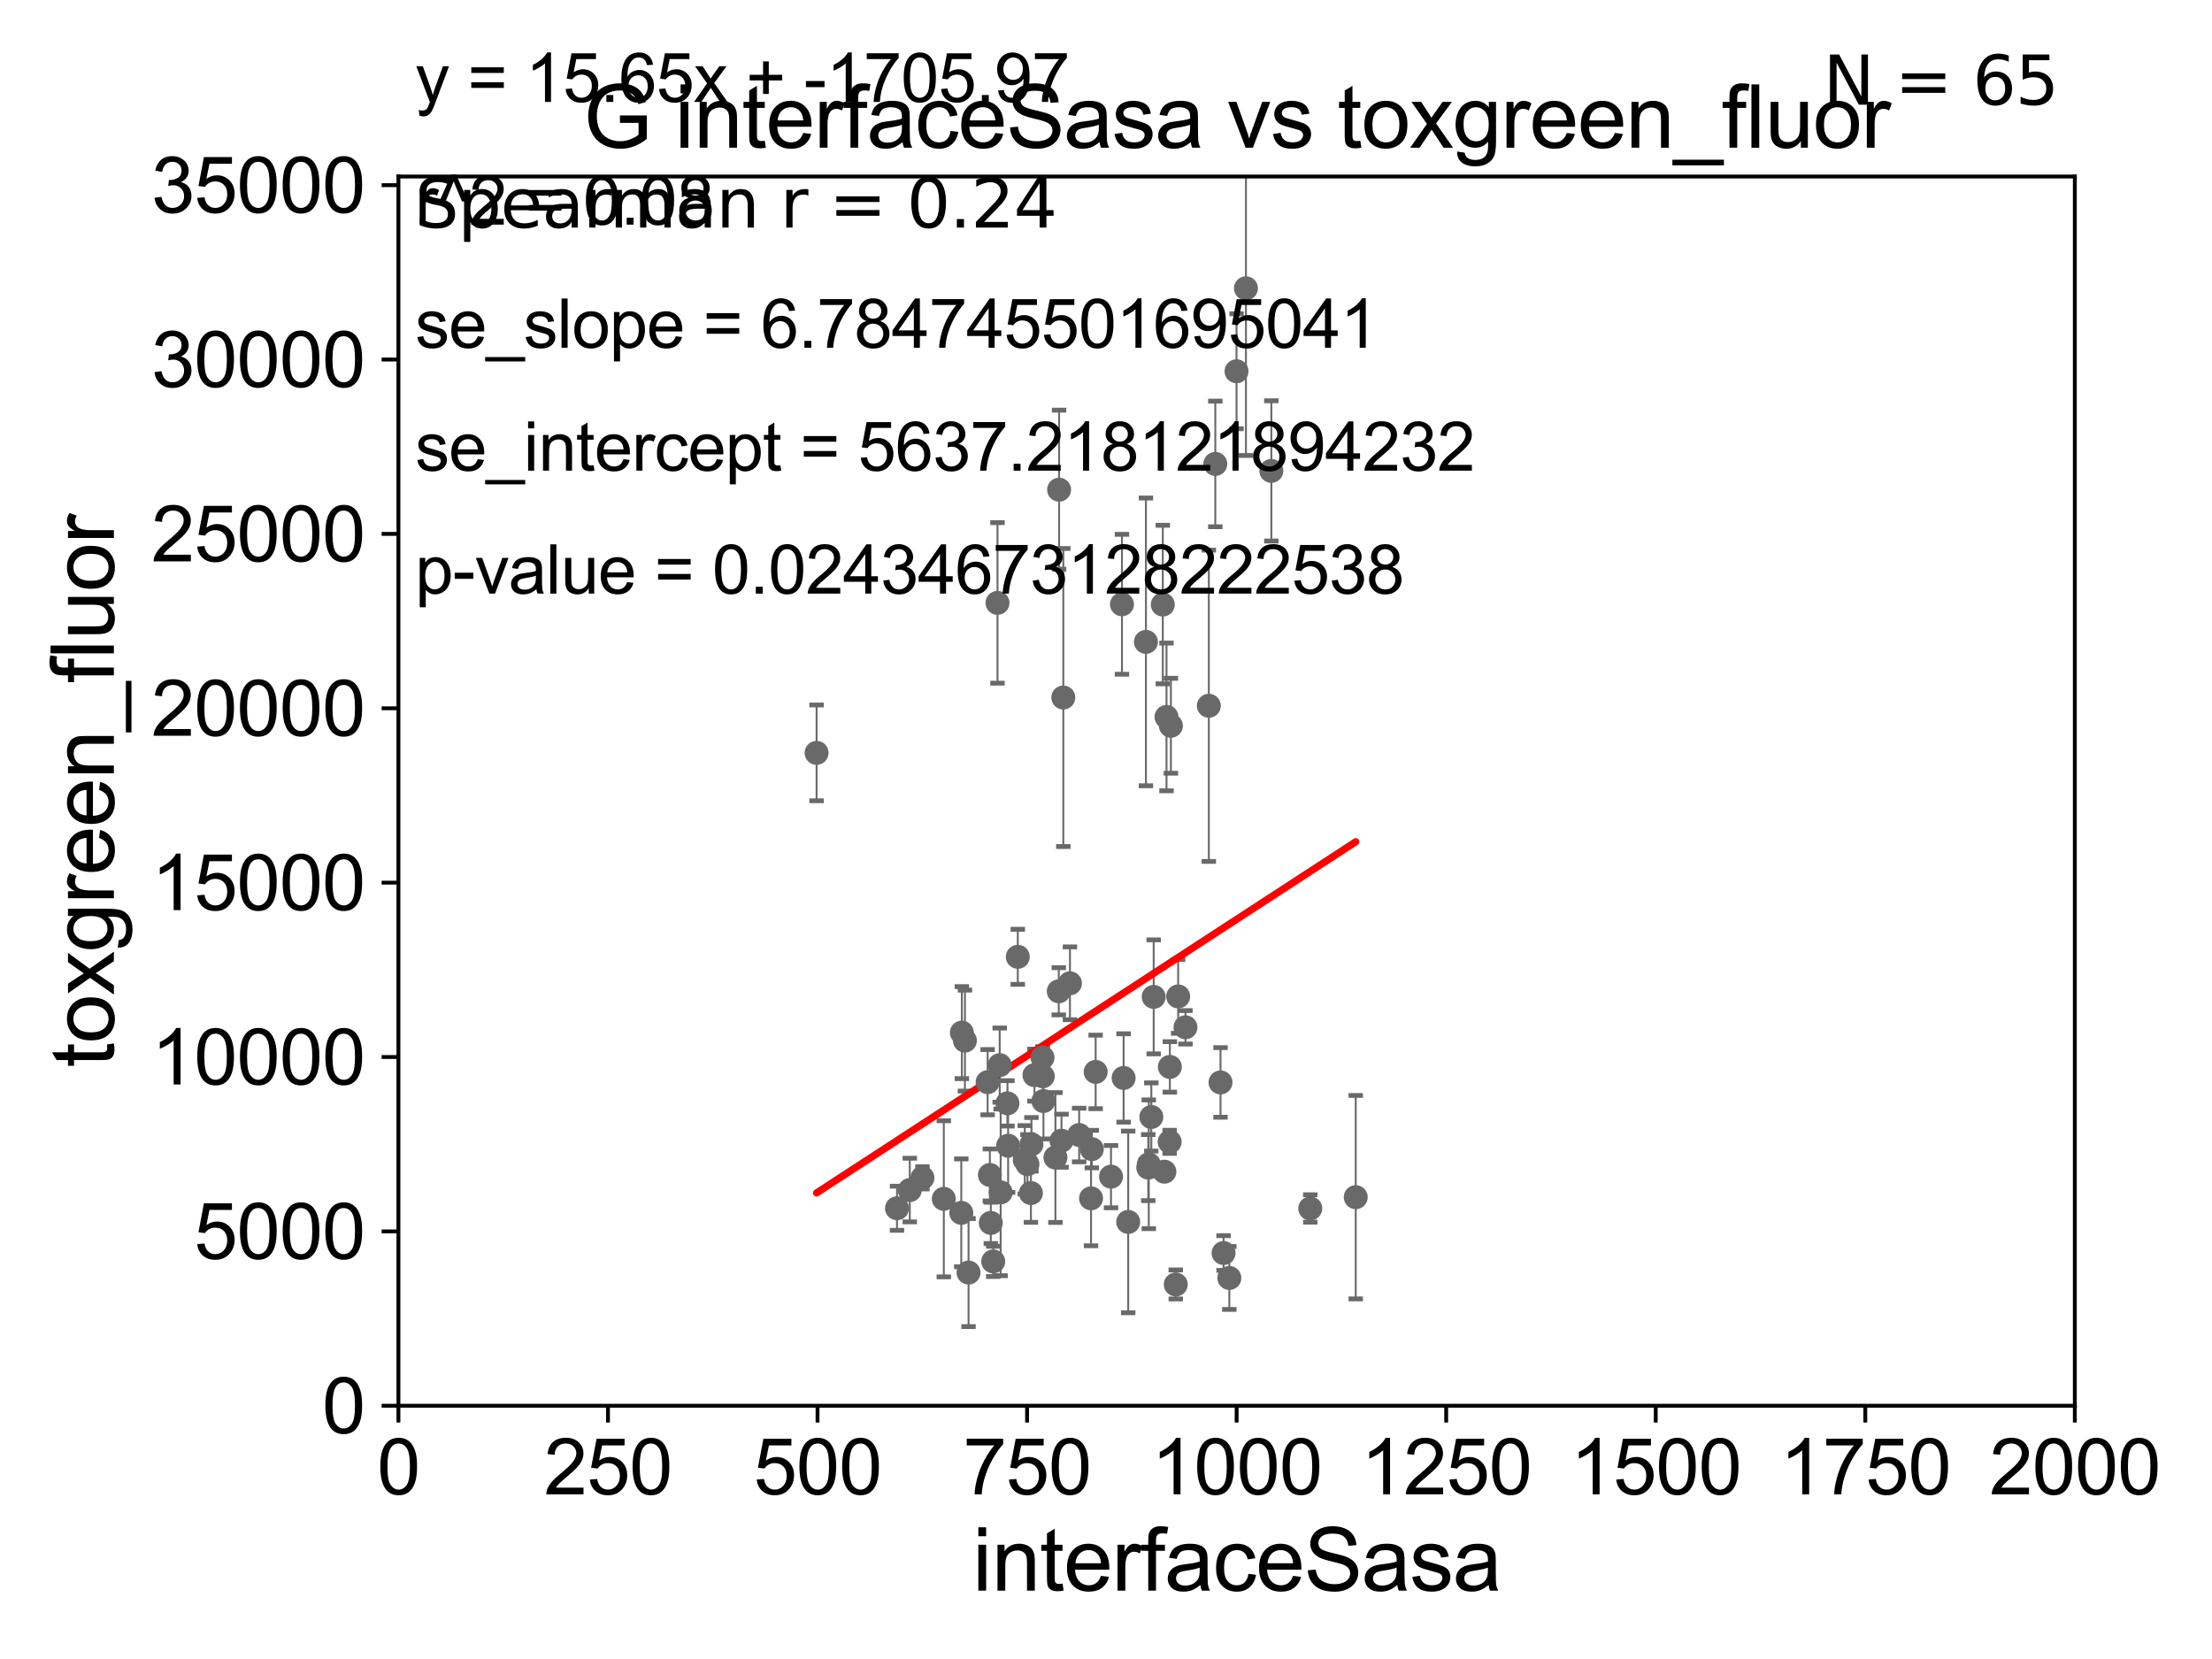 <?xml version="1.0" encoding="utf-8" standalone="no"?>
<!DOCTYPE svg PUBLIC "-//W3C//DTD SVG 1.1//EN"
  "http://www.w3.org/Graphics/SVG/1.1/DTD/svg11.dtd">
<svg xmlns:xlink="http://www.w3.org/1999/xlink" width="460.8pt" height="345.6pt" viewBox="0 0 460.8 345.6" xmlns="http://www.w3.org/2000/svg" version="1.1">
 <defs>
  <style type="text/css">*{stroke-linejoin: round; stroke-linecap: butt}</style>
 </defs>
 <g id="figure_1">
  <g id="patch_1">
   <path d="M 0 345.6 
L 460.8 345.6 
L 460.8 0 
L 0 0 
z
" style="fill: #ffffff"/>
  </g>
  <g id="axes_1">
   <g id="patch_2">
    <path d="M 83 292.84 
L 432.225 292.84 
L 432.225 36.775 
L 83 36.775 
z
" style="fill: #ffffff"/>
   </g>
   <g id="PathCollection_1">
    <defs>
     <path id="m349d0f929a" d="M 0 1.118 
C 0.297 1.118 0.581 1 0.791 0.791 
C 1 0.581 1.118 0.297 1.118 0 
C 1.118 -0.297 1 -0.581 0.791 -0.791 
C 0.581 -1 0.297 -1.118 0 -1.118 
C -0.297 -1.118 -0.581 -1 -0.791 -0.791 
C -1 -0.581 -1.118 -0.297 -1.118 0 
C -1.118 0.297 -1 0.581 -0.791 0.791 
C -0.581 1 -0.297 1.118 0 1.118 
z
" style="stroke: #696969"/>
    </defs>
    <g clip-path="url(#pa57e949add)">
     <use xlink:href="#m349d0f929a" x="186.861" y="251.703" style="fill: #696969; stroke: #696969"/>
     <use xlink:href="#m349d0f929a" x="256.093" y="266.224" style="fill: #696969; stroke: #696969"/>
     <use xlink:href="#m349d0f929a" x="246.956" y="214.004" style="fill: #696969; stroke: #696969"/>
     <use xlink:href="#m349d0f929a" x="251.822" y="147.023" style="fill: #696969; stroke: #696969"/>
     <use xlink:href="#m349d0f929a" x="206.21" y="244.763" style="fill: #696969; stroke: #696969"/>
     <use xlink:href="#m349d0f929a" x="217.23" y="224.212" style="fill: #696969; stroke: #696969"/>
     <use xlink:href="#m349d0f929a" x="224.808" y="236.443" style="fill: #696969; stroke: #696969"/>
     <use xlink:href="#m349d0f929a" x="239.31" y="242.545" style="fill: #696969; stroke: #696969"/>
     <use xlink:href="#m349d0f929a" x="282.425" y="249.395" style="fill: #696969; stroke: #696969"/>
     <use xlink:href="#m349d0f929a" x="245.432" y="207.575" style="fill: #696969; stroke: #696969"/>
     <use xlink:href="#m349d0f929a" x="209.87" y="229.849" style="fill: #696969; stroke: #696969"/>
     <use xlink:href="#m349d0f929a" x="228.246" y="223.299" style="fill: #696969; stroke: #696969"/>
     <use xlink:href="#m349d0f929a" x="240.333" y="207.663" style="fill: #696969; stroke: #696969"/>
     <use xlink:href="#m349d0f929a" x="221.506" y="145.302" style="fill: #696969; stroke: #696969"/>
     <use xlink:href="#m349d0f929a" x="196.612" y="249.734" style="fill: #696969; stroke: #696969"/>
     <use xlink:href="#m349d0f929a" x="235.026" y="254.553" style="fill: #696969; stroke: #696969"/>
     <use xlink:href="#m349d0f929a" x="200.371" y="215.115" style="fill: #696969; stroke: #696969"/>
     <use xlink:href="#m349d0f929a" x="206.905" y="262.775" style="fill: #696969; stroke: #696969"/>
     <use xlink:href="#m349d0f929a" x="214.038" y="242.52" style="fill: #696969; stroke: #696969"/>
     <use xlink:href="#m349d0f929a" x="244.932" y="267.577" style="fill: #696969; stroke: #696969"/>
     <use xlink:href="#m349d0f929a" x="219.867" y="241.129" style="fill: #696969; stroke: #696969"/>
     <use xlink:href="#m349d0f929a" x="239.203" y="243.238" style="fill: #696969; stroke: #696969"/>
     <use xlink:href="#m349d0f929a" x="254.892" y="261.029" style="fill: #696969; stroke: #696969"/>
     <use xlink:href="#m349d0f929a" x="243.703" y="222.257" style="fill: #696969; stroke: #696969"/>
     <use xlink:href="#m349d0f929a" x="206.4" y="254.754" style="fill: #696969; stroke: #696969"/>
     <use xlink:href="#m349d0f929a" x="213.477" y="241.603" style="fill: #696969; stroke: #696969"/>
     <use xlink:href="#m349d0f929a" x="242.563" y="244.082" style="fill: #696969; stroke: #696969"/>
     <use xlink:href="#m349d0f929a" x="222.891" y="204.84" style="fill: #696969; stroke: #696969"/>
     <use xlink:href="#m349d0f929a" x="243.918" y="151.189" style="fill: #696969; stroke: #696969"/>
     <use xlink:href="#m349d0f929a" x="170.109" y="156.841" style="fill: #696969; stroke: #696969"/>
     <use xlink:href="#m349d0f929a" x="217.177" y="220.313" style="fill: #696969; stroke: #696969"/>
     <use xlink:href="#m349d0f929a" x="217.368" y="229.368" style="fill: #696969; stroke: #696969"/>
     <use xlink:href="#m349d0f929a" x="208.255" y="221.89" style="fill: #696969; stroke: #696969"/>
     <use xlink:href="#m349d0f929a" x="243.659" y="237.866" style="fill: #696969; stroke: #696969"/>
     <use xlink:href="#m349d0f929a" x="210.01" y="238.669" style="fill: #696969; stroke: #696969"/>
     <use xlink:href="#m349d0f929a" x="221.129" y="237.626" style="fill: #696969; stroke: #696969"/>
     <use xlink:href="#m349d0f929a" x="227.282" y="249.635" style="fill: #696969; stroke: #696969"/>
     <use xlink:href="#m349d0f929a" x="234.069" y="224.56" style="fill: #696969; stroke: #696969"/>
     <use xlink:href="#m349d0f929a" x="207.799" y="125.59" style="fill: #696969; stroke: #696969"/>
     <use xlink:href="#m349d0f929a" x="200.252" y="252.657" style="fill: #696969; stroke: #696969"/>
     <use xlink:href="#m349d0f929a" x="231.445" y="245.116" style="fill: #696969; stroke: #696969"/>
     <use xlink:href="#m349d0f929a" x="220.628" y="102.009" style="fill: #696969; stroke: #696969"/>
     <use xlink:href="#m349d0f929a" x="201.766" y="265.096" style="fill: #696969; stroke: #696969"/>
     <use xlink:href="#m349d0f929a" x="215.501" y="223.968" style="fill: #696969; stroke: #696969"/>
     <use xlink:href="#m349d0f929a" x="239.842" y="232.689" style="fill: #696969; stroke: #696969"/>
     <use xlink:href="#m349d0f929a" x="208.454" y="248.393" style="fill: #696969; stroke: #696969"/>
     <use xlink:href="#m349d0f929a" x="192.159" y="245.369" style="fill: #696969; stroke: #696969"/>
     <use xlink:href="#m349d0f929a" x="220.561" y="206.504" style="fill: #696969; stroke: #696969"/>
     <use xlink:href="#m349d0f929a" x="201.014" y="216.78" style="fill: #696969; stroke: #696969"/>
     <use xlink:href="#m349d0f929a" x="189.526" y="247.912" style="fill: #696969; stroke: #696969"/>
     <use xlink:href="#m349d0f929a" x="227.445" y="239.38" style="fill: #696969; stroke: #696969"/>
     <use xlink:href="#m349d0f929a" x="214.757" y="248.535" style="fill: #696969; stroke: #696969"/>
     <use xlink:href="#m349d0f929a" x="254.255" y="225.489" style="fill: #696969; stroke: #696969"/>
     <use xlink:href="#m349d0f929a" x="243.003" y="149.352" style="fill: #696969; stroke: #696969"/>
     <use xlink:href="#m349d0f929a" x="214.869" y="238.386" style="fill: #696969; stroke: #696969"/>
     <use xlink:href="#m349d0f929a" x="205.74" y="225.438" style="fill: #696969; stroke: #696969"/>
     <use xlink:href="#m349d0f929a" x="257.593" y="77.339" style="fill: #696969; stroke: #696969"/>
     <use xlink:href="#m349d0f929a" x="242.231" y="125.939" style="fill: #696969; stroke: #696969"/>
     <use xlink:href="#m349d0f929a" x="264.847" y="98.095" style="fill: #696969; stroke: #696969"/>
     <use xlink:href="#m349d0f929a" x="259.552" y="60.054" style="fill: #696969; stroke: #696969"/>
     <use xlink:href="#m349d0f929a" x="233.726" y="125.886" style="fill: #696969; stroke: #696969"/>
     <use xlink:href="#m349d0f929a" x="272.954" y="251.745" style="fill: #696969; stroke: #696969"/>
     <use xlink:href="#m349d0f929a" x="253.17" y="96.642" style="fill: #696969; stroke: #696969"/>
     <use xlink:href="#m349d0f929a" x="238.719" y="133.718" style="fill: #696969; stroke: #696969"/>
     <use xlink:href="#m349d0f929a" x="212.026" y="199.322" style="fill: #696969; stroke: #696969"/>
    </g>
   </g>
   <g id="matplotlib.axis_1">
    <g id="xtick_1">
     <g id="line2d_1">
      <defs>
       <path id="m129a6b7039" d="M 0 0 
L 0 3.5 
" style="stroke: #000000; stroke-width: 0.8"/>
      </defs>
      <g>
       <use xlink:href="#m129a6b7039" x="83" y="292.84" style="stroke: #000000; stroke-width: 0.8"/>
      </g>
     </g>
     <g id="text_1">
      <!-- 0 -->
      <g transform="translate(78.551 311.293)scale(0.16 -0.16)">
       <defs>
        <path id="ArialMT-30" d="M 266 2259 
Q 266 3072 433 3567 
Q 600 4063 929 4331 
Q 1259 4600 1759 4600 
Q 2128 4600 2406 4451 
Q 2684 4303 2865 4023 
Q 3047 3744 3150 3342 
Q 3253 2941 3253 2259 
Q 3253 1453 3087 958 
Q 2922 463 2592 192 
Q 2263 -78 1759 -78 
Q 1097 -78 719 397 
Q 266 969 266 2259 
z
M 844 2259 
Q 844 1131 1108 757 
Q 1372 384 1759 384 
Q 2147 384 2411 759 
Q 2675 1134 2675 2259 
Q 2675 3391 2411 3762 
Q 2147 4134 1753 4134 
Q 1366 4134 1134 3806 
Q 844 3388 844 2259 
z
" transform="scale(0.016)"/>
       </defs>
       <use xlink:href="#ArialMT-30"/>
      </g>
     </g>
    </g>
    <g id="xtick_2">
     <g id="line2d_2">
      <g>
       <use xlink:href="#m129a6b7039" x="126.653" y="292.84" style="stroke: #000000; stroke-width: 0.8"/>
      </g>
     </g>
     <g id="text_2">
      <!-- 250 -->
      <g transform="translate(113.307 311.293)scale(0.16 -0.16)">
       <defs>
        <path id="ArialMT-32" d="M 3222 541 
L 3222 0 
L 194 0 
Q 188 203 259 391 
Q 375 700 629 1000 
Q 884 1300 1366 1694 
Q 2113 2306 2375 2664 
Q 2638 3022 2638 3341 
Q 2638 3675 2398 3904 
Q 2159 4134 1775 4134 
Q 1369 4134 1125 3890 
Q 881 3647 878 3216 
L 300 3275 
Q 359 3922 746 4261 
Q 1134 4600 1788 4600 
Q 2447 4600 2831 4234 
Q 3216 3869 3216 3328 
Q 3216 3053 3103 2787 
Q 2991 2522 2730 2228 
Q 2469 1934 1863 1422 
Q 1356 997 1212 845 
Q 1069 694 975 541 
L 3222 541 
z
" transform="scale(0.016)"/>
        <path id="ArialMT-35" d="M 266 1200 
L 856 1250 
Q 922 819 1161 601 
Q 1400 384 1738 384 
Q 2144 384 2425 690 
Q 2706 997 2706 1503 
Q 2706 1984 2436 2262 
Q 2166 2541 1728 2541 
Q 1456 2541 1237 2417 
Q 1019 2294 894 2097 
L 366 2166 
L 809 4519 
L 3088 4519 
L 3088 3981 
L 1259 3981 
L 1013 2750 
Q 1425 3038 1878 3038 
Q 2478 3038 2890 2622 
Q 3303 2206 3303 1553 
Q 3303 931 2941 478 
Q 2500 -78 1738 -78 
Q 1113 -78 717 272 
Q 322 622 266 1200 
z
" transform="scale(0.016)"/>
       </defs>
       <use xlink:href="#ArialMT-32"/>
       <use xlink:href="#ArialMT-35" x="55.615"/>
       <use xlink:href="#ArialMT-30" x="111.23"/>
      </g>
     </g>
    </g>
    <g id="xtick_3">
     <g id="line2d_3">
      <g>
       <use xlink:href="#m129a6b7039" x="170.306" y="292.84" style="stroke: #000000; stroke-width: 0.8"/>
      </g>
     </g>
     <g id="text_3">
      <!-- 500 -->
      <g transform="translate(156.96 311.293)scale(0.16 -0.16)">
       <use xlink:href="#ArialMT-35"/>
       <use xlink:href="#ArialMT-30" x="55.615"/>
       <use xlink:href="#ArialMT-30" x="111.23"/>
      </g>
     </g>
    </g>
    <g id="xtick_4">
     <g id="line2d_4">
      <g>
       <use xlink:href="#m129a6b7039" x="213.959" y="292.84" style="stroke: #000000; stroke-width: 0.8"/>
      </g>
     </g>
     <g id="text_4">
      <!-- 750 -->
      <g transform="translate(200.613 311.293)scale(0.16 -0.16)">
       <defs>
        <path id="ArialMT-37" d="M 303 3981 
L 303 4522 
L 3269 4522 
L 3269 4084 
Q 2831 3619 2401 2847 
Q 1972 2075 1738 1259 
Q 1569 684 1522 0 
L 944 0 
Q 953 541 1156 1306 
Q 1359 2072 1739 2783 
Q 2119 3494 2547 3981 
L 303 3981 
z
" transform="scale(0.016)"/>
       </defs>
       <use xlink:href="#ArialMT-37"/>
       <use xlink:href="#ArialMT-35" x="55.615"/>
       <use xlink:href="#ArialMT-30" x="111.23"/>
      </g>
     </g>
    </g>
    <g id="xtick_5">
     <g id="line2d_5">
      <g>
       <use xlink:href="#m129a6b7039" x="257.613" y="292.84" style="stroke: #000000; stroke-width: 0.8"/>
      </g>
     </g>
     <g id="text_5">
      <!-- 1000 -->
      <g transform="translate(239.817 311.293)scale(0.16 -0.16)">
       <defs>
        <path id="ArialMT-31" d="M 2384 0 
L 1822 0 
L 1822 3584 
Q 1619 3391 1289 3197 
Q 959 3003 697 2906 
L 697 3450 
Q 1169 3672 1522 3987 
Q 1875 4303 2022 4600 
L 2384 4600 
L 2384 0 
z
" transform="scale(0.016)"/>
       </defs>
       <use xlink:href="#ArialMT-31"/>
       <use xlink:href="#ArialMT-30" x="55.615"/>
       <use xlink:href="#ArialMT-30" x="111.23"/>
       <use xlink:href="#ArialMT-30" x="166.846"/>
      </g>
     </g>
    </g>
    <g id="xtick_6">
     <g id="line2d_6">
      <g>
       <use xlink:href="#m129a6b7039" x="301.266" y="292.84" style="stroke: #000000; stroke-width: 0.8"/>
      </g>
     </g>
     <g id="text_6">
      <!-- 1250 -->
      <g transform="translate(283.471 311.293)scale(0.16 -0.16)">
       <use xlink:href="#ArialMT-31"/>
       <use xlink:href="#ArialMT-32" x="55.615"/>
       <use xlink:href="#ArialMT-35" x="111.23"/>
       <use xlink:href="#ArialMT-30" x="166.846"/>
      </g>
     </g>
    </g>
    <g id="xtick_7">
     <g id="line2d_7">
      <g>
       <use xlink:href="#m129a6b7039" x="344.919" y="292.84" style="stroke: #000000; stroke-width: 0.8"/>
      </g>
     </g>
     <g id="text_7">
      <!-- 1500 -->
      <g transform="translate(327.124 311.293)scale(0.16 -0.16)">
       <use xlink:href="#ArialMT-31"/>
       <use xlink:href="#ArialMT-35" x="55.615"/>
       <use xlink:href="#ArialMT-30" x="111.23"/>
       <use xlink:href="#ArialMT-30" x="166.846"/>
      </g>
     </g>
    </g>
    <g id="xtick_8">
     <g id="line2d_8">
      <g>
       <use xlink:href="#m129a6b7039" x="388.572" y="292.84" style="stroke: #000000; stroke-width: 0.8"/>
      </g>
     </g>
     <g id="text_8">
      <!-- 1750 -->
      <g transform="translate(370.777 311.293)scale(0.16 -0.16)">
       <use xlink:href="#ArialMT-31"/>
       <use xlink:href="#ArialMT-37" x="55.615"/>
       <use xlink:href="#ArialMT-35" x="111.23"/>
       <use xlink:href="#ArialMT-30" x="166.846"/>
      </g>
     </g>
    </g>
    <g id="xtick_9">
     <g id="line2d_9">
      <g>
       <use xlink:href="#m129a6b7039" x="432.225" y="292.84" style="stroke: #000000; stroke-width: 0.8"/>
      </g>
     </g>
     <g id="text_9">
      <!-- 2000 -->
      <g transform="translate(414.43 311.293)scale(0.16 -0.16)">
       <use xlink:href="#ArialMT-32"/>
       <use xlink:href="#ArialMT-30" x="55.615"/>
       <use xlink:href="#ArialMT-30" x="111.23"/>
       <use xlink:href="#ArialMT-30" x="166.846"/>
      </g>
     </g>
    </g>
    <g id="text_10">
     <!-- interfaceSasa -->
     <g transform="translate(202.583 331.357)scale(0.18 -0.18)">
      <defs>
       <path id="ArialMT-69" d="M 425 3934 
L 425 4581 
L 988 4581 
L 988 3934 
L 425 3934 
z
M 425 0 
L 425 3319 
L 988 3319 
L 988 0 
L 425 0 
z
" transform="scale(0.016)"/>
       <path id="ArialMT-6e" d="M 422 0 
L 422 3319 
L 928 3319 
L 928 2847 
Q 1294 3394 1984 3394 
Q 2284 3394 2536 3286 
Q 2788 3178 2913 3003 
Q 3038 2828 3088 2588 
Q 3119 2431 3119 2041 
L 3119 0 
L 2556 0 
L 2556 2019 
Q 2556 2363 2490 2533 
Q 2425 2703 2258 2804 
Q 2091 2906 1866 2906 
Q 1506 2906 1245 2678 
Q 984 2450 984 1813 
L 984 0 
L 422 0 
z
" transform="scale(0.016)"/>
       <path id="ArialMT-74" d="M 1650 503 
L 1731 6 
Q 1494 -44 1306 -44 
Q 1000 -44 831 53 
Q 663 150 594 308 
Q 525 466 525 972 
L 525 2881 
L 113 2881 
L 113 3319 
L 525 3319 
L 525 4141 
L 1084 4478 
L 1084 3319 
L 1650 3319 
L 1650 2881 
L 1084 2881 
L 1084 941 
Q 1084 700 1114 631 
Q 1144 563 1211 522 
Q 1278 481 1403 481 
Q 1497 481 1650 503 
z
" transform="scale(0.016)"/>
       <path id="ArialMT-65" d="M 2694 1069 
L 3275 997 
Q 3138 488 2766 206 
Q 2394 -75 1816 -75 
Q 1088 -75 661 373 
Q 234 822 234 1631 
Q 234 2469 665 2931 
Q 1097 3394 1784 3394 
Q 2450 3394 2872 2941 
Q 3294 2488 3294 1666 
Q 3294 1616 3291 1516 
L 816 1516 
Q 847 969 1125 678 
Q 1403 388 1819 388 
Q 2128 388 2347 550 
Q 2566 713 2694 1069 
z
M 847 1978 
L 2700 1978 
Q 2663 2397 2488 2606 
Q 2219 2931 1791 2931 
Q 1403 2931 1139 2672 
Q 875 2413 847 1978 
z
" transform="scale(0.016)"/>
       <path id="ArialMT-72" d="M 416 0 
L 416 3319 
L 922 3319 
L 922 2816 
Q 1116 3169 1280 3281 
Q 1444 3394 1641 3394 
Q 1925 3394 2219 3213 
L 2025 2691 
Q 1819 2813 1613 2813 
Q 1428 2813 1281 2702 
Q 1134 2591 1072 2394 
Q 978 2094 978 1738 
L 978 0 
L 416 0 
z
" transform="scale(0.016)"/>
       <path id="ArialMT-66" d="M 556 0 
L 556 2881 
L 59 2881 
L 59 3319 
L 556 3319 
L 556 3672 
Q 556 4006 616 4169 
Q 697 4388 901 4523 
Q 1106 4659 1475 4659 
Q 1713 4659 2000 4603 
L 1916 4113 
Q 1741 4144 1584 4144 
Q 1328 4144 1222 4034 
Q 1116 3925 1116 3625 
L 1116 3319 
L 1763 3319 
L 1763 2881 
L 1116 2881 
L 1116 0 
L 556 0 
z
" transform="scale(0.016)"/>
       <path id="ArialMT-61" d="M 2588 409 
Q 2275 144 1986 34 
Q 1697 -75 1366 -75 
Q 819 -75 525 192 
Q 231 459 231 875 
Q 231 1119 342 1320 
Q 453 1522 633 1644 
Q 813 1766 1038 1828 
Q 1203 1872 1538 1913 
Q 2219 1994 2541 2106 
Q 2544 2222 2544 2253 
Q 2544 2597 2384 2738 
Q 2169 2928 1744 2928 
Q 1347 2928 1158 2789 
Q 969 2650 878 2297 
L 328 2372 
Q 403 2725 575 2942 
Q 747 3159 1072 3276 
Q 1397 3394 1825 3394 
Q 2250 3394 2515 3294 
Q 2781 3194 2906 3042 
Q 3031 2891 3081 2659 
Q 3109 2516 3109 2141 
L 3109 1391 
Q 3109 606 3145 398 
Q 3181 191 3288 0 
L 2700 0 
Q 2613 175 2588 409 
z
M 2541 1666 
Q 2234 1541 1622 1453 
Q 1275 1403 1131 1340 
Q 988 1278 909 1158 
Q 831 1038 831 891 
Q 831 666 1001 516 
Q 1172 366 1500 366 
Q 1825 366 2078 508 
Q 2331 650 2450 897 
Q 2541 1088 2541 1459 
L 2541 1666 
z
" transform="scale(0.016)"/>
       <path id="ArialMT-63" d="M 2588 1216 
L 3141 1144 
Q 3050 572 2676 248 
Q 2303 -75 1759 -75 
Q 1078 -75 664 370 
Q 250 816 250 1647 
Q 250 2184 428 2587 
Q 606 2991 970 3192 
Q 1334 3394 1763 3394 
Q 2303 3394 2647 3120 
Q 2991 2847 3088 2344 
L 2541 2259 
Q 2463 2594 2264 2762 
Q 2066 2931 1784 2931 
Q 1359 2931 1093 2626 
Q 828 2322 828 1663 
Q 828 994 1084 691 
Q 1341 388 1753 388 
Q 2084 388 2306 591 
Q 2528 794 2588 1216 
z
" transform="scale(0.016)"/>
       <path id="ArialMT-53" d="M 288 1472 
L 859 1522 
Q 900 1178 1048 958 
Q 1197 738 1509 602 
Q 1822 466 2213 466 
Q 2559 466 2825 569 
Q 3091 672 3220 851 
Q 3350 1031 3350 1244 
Q 3350 1459 3225 1620 
Q 3100 1781 2813 1891 
Q 2628 1963 1997 2114 
Q 1366 2266 1113 2400 
Q 784 2572 623 2826 
Q 463 3081 463 3397 
Q 463 3744 659 4045 
Q 856 4347 1234 4503 
Q 1613 4659 2075 4659 
Q 2584 4659 2973 4495 
Q 3363 4331 3572 4012 
Q 3781 3694 3797 3291 
L 3216 3247 
Q 3169 3681 2898 3903 
Q 2628 4125 2100 4125 
Q 1550 4125 1298 3923 
Q 1047 3722 1047 3438 
Q 1047 3191 1225 3031 
Q 1400 2872 2139 2705 
Q 2878 2538 3153 2413 
Q 3553 2228 3743 1945 
Q 3934 1663 3934 1294 
Q 3934 928 3725 604 
Q 3516 281 3123 101 
Q 2731 -78 2241 -78 
Q 1619 -78 1198 103 
Q 778 284 539 648 
Q 300 1013 288 1472 
z
" transform="scale(0.016)"/>
       <path id="ArialMT-73" d="M 197 991 
L 753 1078 
Q 800 744 1014 566 
Q 1228 388 1613 388 
Q 2000 388 2187 545 
Q 2375 703 2375 916 
Q 2375 1106 2209 1216 
Q 2094 1291 1634 1406 
Q 1016 1563 777 1677 
Q 538 1791 414 1992 
Q 291 2194 291 2438 
Q 291 2659 392 2848 
Q 494 3038 669 3163 
Q 800 3259 1026 3326 
Q 1253 3394 1513 3394 
Q 1903 3394 2198 3281 
Q 2494 3169 2634 2976 
Q 2775 2784 2828 2463 
L 2278 2388 
Q 2241 2644 2061 2787 
Q 1881 2931 1553 2931 
Q 1166 2931 1000 2803 
Q 834 2675 834 2503 
Q 834 2394 903 2306 
Q 972 2216 1119 2156 
Q 1203 2125 1616 2013 
Q 2213 1853 2448 1751 
Q 2684 1650 2818 1456 
Q 2953 1263 2953 975 
Q 2953 694 2789 445 
Q 2625 197 2315 61 
Q 2006 -75 1616 -75 
Q 969 -75 630 194 
Q 291 463 197 991 
z
" transform="scale(0.016)"/>
      </defs>
      <use xlink:href="#ArialMT-69"/>
      <use xlink:href="#ArialMT-6e" x="22.217"/>
      <use xlink:href="#ArialMT-74" x="77.832"/>
      <use xlink:href="#ArialMT-65" x="105.615"/>
      <use xlink:href="#ArialMT-72" x="161.23"/>
      <use xlink:href="#ArialMT-66" x="194.531"/>
      <use xlink:href="#ArialMT-61" x="222.314"/>
      <use xlink:href="#ArialMT-63" x="277.93"/>
      <use xlink:href="#ArialMT-65" x="327.93"/>
      <use xlink:href="#ArialMT-53" x="383.545"/>
      <use xlink:href="#ArialMT-61" x="450.244"/>
      <use xlink:href="#ArialMT-73" x="505.859"/>
      <use xlink:href="#ArialMT-61" x="555.859"/>
     </g>
    </g>
   </g>
   <g id="matplotlib.axis_2">
    <g id="ytick_1">
     <g id="line2d_10">
      <defs>
       <path id="m5cbeaa1fe7" d="M 0 0 
L -3.5 0 
" style="stroke: #000000; stroke-width: 0.8"/>
      </defs>
      <g>
       <use xlink:href="#m5cbeaa1fe7" x="83" y="292.84" style="stroke: #000000; stroke-width: 0.8"/>
      </g>
     </g>
     <g id="text_11">
      <!-- 0 -->
      <g transform="translate(67.103 298.566)scale(0.16 -0.16)">
       <use xlink:href="#ArialMT-30"/>
      </g>
     </g>
    </g>
    <g id="ytick_2">
     <g id="line2d_11">
      <g>
       <use xlink:href="#m5cbeaa1fe7" x="83" y="256.516" style="stroke: #000000; stroke-width: 0.8"/>
      </g>
     </g>
     <g id="text_12">
      <!-- 5000 -->
      <g transform="translate(40.41 262.242)scale(0.16 -0.16)">
       <use xlink:href="#ArialMT-35"/>
       <use xlink:href="#ArialMT-30" x="55.615"/>
       <use xlink:href="#ArialMT-30" x="111.23"/>
       <use xlink:href="#ArialMT-30" x="166.846"/>
      </g>
     </g>
    </g>
    <g id="ytick_3">
     <g id="line2d_12">
      <g>
       <use xlink:href="#m5cbeaa1fe7" x="83" y="220.192" style="stroke: #000000; stroke-width: 0.8"/>
      </g>
     </g>
     <g id="text_13">
      <!-- 10000 -->
      <g transform="translate(31.512 225.918)scale(0.16 -0.16)">
       <use xlink:href="#ArialMT-31"/>
       <use xlink:href="#ArialMT-30" x="55.615"/>
       <use xlink:href="#ArialMT-30" x="111.23"/>
       <use xlink:href="#ArialMT-30" x="166.846"/>
       <use xlink:href="#ArialMT-30" x="222.461"/>
      </g>
     </g>
    </g>
    <g id="ytick_4">
     <g id="line2d_13">
      <g>
       <use xlink:href="#m5cbeaa1fe7" x="83" y="183.867" style="stroke: #000000; stroke-width: 0.8"/>
      </g>
     </g>
     <g id="text_14">
      <!-- 15000 -->
      <g transform="translate(31.512 189.594)scale(0.16 -0.16)">
       <use xlink:href="#ArialMT-31"/>
       <use xlink:href="#ArialMT-35" x="55.615"/>
       <use xlink:href="#ArialMT-30" x="111.23"/>
       <use xlink:href="#ArialMT-30" x="166.846"/>
       <use xlink:href="#ArialMT-30" x="222.461"/>
      </g>
     </g>
    </g>
    <g id="ytick_5">
     <g id="line2d_14">
      <g>
       <use xlink:href="#m5cbeaa1fe7" x="83" y="147.543" style="stroke: #000000; stroke-width: 0.8"/>
      </g>
     </g>
     <g id="text_15">
      <!-- 20000 -->
      <g transform="translate(31.512 153.27)scale(0.16 -0.16)">
       <use xlink:href="#ArialMT-32"/>
       <use xlink:href="#ArialMT-30" x="55.615"/>
       <use xlink:href="#ArialMT-30" x="111.23"/>
       <use xlink:href="#ArialMT-30" x="166.846"/>
       <use xlink:href="#ArialMT-30" x="222.461"/>
      </g>
     </g>
    </g>
    <g id="ytick_6">
     <g id="line2d_15">
      <g>
       <use xlink:href="#m5cbeaa1fe7" x="83" y="111.219" style="stroke: #000000; stroke-width: 0.8"/>
      </g>
     </g>
     <g id="text_16">
      <!-- 25000 -->
      <g transform="translate(31.512 116.945)scale(0.16 -0.16)">
       <use xlink:href="#ArialMT-32"/>
       <use xlink:href="#ArialMT-35" x="55.615"/>
       <use xlink:href="#ArialMT-30" x="111.23"/>
       <use xlink:href="#ArialMT-30" x="166.846"/>
       <use xlink:href="#ArialMT-30" x="222.461"/>
      </g>
     </g>
    </g>
    <g id="ytick_7">
     <g id="line2d_16">
      <g>
       <use xlink:href="#m5cbeaa1fe7" x="83" y="74.895" style="stroke: #000000; stroke-width: 0.8"/>
      </g>
     </g>
     <g id="text_17">
      <!-- 30000 -->
      <g transform="translate(31.512 80.621)scale(0.16 -0.16)">
       <defs>
        <path id="ArialMT-33" d="M 269 1209 
L 831 1284 
Q 928 806 1161 595 
Q 1394 384 1728 384 
Q 2125 384 2398 659 
Q 2672 934 2672 1341 
Q 2672 1728 2419 1979 
Q 2166 2231 1775 2231 
Q 1616 2231 1378 2169 
L 1441 2663 
Q 1497 2656 1531 2656 
Q 1891 2656 2178 2843 
Q 2466 3031 2466 3422 
Q 2466 3731 2256 3934 
Q 2047 4138 1716 4138 
Q 1388 4138 1169 3931 
Q 950 3725 888 3313 
L 325 3413 
Q 428 3978 793 4289 
Q 1159 4600 1703 4600 
Q 2078 4600 2393 4439 
Q 2709 4278 2876 4000 
Q 3044 3722 3044 3409 
Q 3044 3113 2884 2869 
Q 2725 2625 2413 2481 
Q 2819 2388 3044 2092 
Q 3269 1797 3269 1353 
Q 3269 753 2831 336 
Q 2394 -81 1725 -81 
Q 1122 -81 723 278 
Q 325 638 269 1209 
z
" transform="scale(0.016)"/>
       </defs>
       <use xlink:href="#ArialMT-33"/>
       <use xlink:href="#ArialMT-30" x="55.615"/>
       <use xlink:href="#ArialMT-30" x="111.23"/>
       <use xlink:href="#ArialMT-30" x="166.846"/>
       <use xlink:href="#ArialMT-30" x="222.461"/>
      </g>
     </g>
    </g>
    <g id="ytick_8">
     <g id="line2d_17">
      <g>
       <use xlink:href="#m5cbeaa1fe7" x="83" y="38.571" style="stroke: #000000; stroke-width: 0.8"/>
      </g>
     </g>
     <g id="text_18">
      <!-- 35000 -->
      <g transform="translate(31.512 44.297)scale(0.16 -0.16)">
       <use xlink:href="#ArialMT-33"/>
       <use xlink:href="#ArialMT-35" x="55.615"/>
       <use xlink:href="#ArialMT-30" x="111.23"/>
       <use xlink:href="#ArialMT-30" x="166.846"/>
       <use xlink:href="#ArialMT-30" x="222.461"/>
      </g>
     </g>
    </g>
    <g id="text_19">
     <!-- toxgreen_fluor -->
     <g transform="translate(23.724 222.34)rotate(-90)scale(0.18 -0.18)">
      <defs>
       <path id="ArialMT-6f" d="M 213 1659 
Q 213 2581 725 3025 
Q 1153 3394 1769 3394 
Q 2453 3394 2887 2945 
Q 3322 2497 3322 1706 
Q 3322 1066 3130 698 
Q 2938 331 2570 128 
Q 2203 -75 1769 -75 
Q 1072 -75 642 372 
Q 213 819 213 1659 
z
M 791 1659 
Q 791 1022 1069 705 
Q 1347 388 1769 388 
Q 2188 388 2466 706 
Q 2744 1025 2744 1678 
Q 2744 2294 2464 2611 
Q 2184 2928 1769 2928 
Q 1347 2928 1069 2612 
Q 791 2297 791 1659 
z
" transform="scale(0.016)"/>
       <path id="ArialMT-78" d="M 47 0 
L 1259 1725 
L 138 3319 
L 841 3319 
L 1350 2541 
Q 1494 2319 1581 2169 
Q 1719 2375 1834 2534 
L 2394 3319 
L 3066 3319 
L 1919 1756 
L 3153 0 
L 2463 0 
L 1781 1031 
L 1600 1309 
L 728 0 
L 47 0 
z
" transform="scale(0.016)"/>
       <path id="ArialMT-67" d="M 319 -275 
L 866 -356 
Q 900 -609 1056 -725 
Q 1266 -881 1628 -881 
Q 2019 -881 2231 -725 
Q 2444 -569 2519 -288 
Q 2563 -116 2559 434 
Q 2191 0 1641 0 
Q 956 0 581 494 
Q 206 988 206 1678 
Q 206 2153 378 2554 
Q 550 2956 876 3175 
Q 1203 3394 1644 3394 
Q 2231 3394 2613 2919 
L 2613 3319 
L 3131 3319 
L 3131 450 
Q 3131 -325 2973 -648 
Q 2816 -972 2473 -1159 
Q 2131 -1347 1631 -1347 
Q 1038 -1347 672 -1080 
Q 306 -813 319 -275 
z
M 784 1719 
Q 784 1066 1043 766 
Q 1303 466 1694 466 
Q 2081 466 2343 764 
Q 2606 1063 2606 1700 
Q 2606 2309 2336 2618 
Q 2066 2928 1684 2928 
Q 1309 2928 1046 2623 
Q 784 2319 784 1719 
z
" transform="scale(0.016)"/>
       <path id="ArialMT-5f" d="M -97 -1272 
L -97 -866 
L 3631 -866 
L 3631 -1272 
L -97 -1272 
z
" transform="scale(0.016)"/>
       <path id="ArialMT-6c" d="M 409 0 
L 409 4581 
L 972 4581 
L 972 0 
L 409 0 
z
" transform="scale(0.016)"/>
       <path id="ArialMT-75" d="M 2597 0 
L 2597 488 
Q 2209 -75 1544 -75 
Q 1250 -75 995 37 
Q 741 150 617 320 
Q 494 491 444 738 
Q 409 903 409 1263 
L 409 3319 
L 972 3319 
L 972 1478 
Q 972 1038 1006 884 
Q 1059 663 1231 536 
Q 1403 409 1656 409 
Q 1909 409 2131 539 
Q 2353 669 2445 892 
Q 2538 1116 2538 1541 
L 2538 3319 
L 3100 3319 
L 3100 0 
L 2597 0 
z
" transform="scale(0.016)"/>
      </defs>
      <use xlink:href="#ArialMT-74"/>
      <use xlink:href="#ArialMT-6f" x="27.783"/>
      <use xlink:href="#ArialMT-78" x="83.398"/>
      <use xlink:href="#ArialMT-67" x="133.398"/>
      <use xlink:href="#ArialMT-72" x="189.014"/>
      <use xlink:href="#ArialMT-65" x="222.314"/>
      <use xlink:href="#ArialMT-65" x="277.93"/>
      <use xlink:href="#ArialMT-6e" x="333.545"/>
      <use xlink:href="#ArialMT-5f" x="389.16"/>
      <use xlink:href="#ArialMT-66" x="444.775"/>
      <use xlink:href="#ArialMT-6c" x="472.559"/>
      <use xlink:href="#ArialMT-75" x="494.775"/>
      <use xlink:href="#ArialMT-6f" x="550.391"/>
      <use xlink:href="#ArialMT-72" x="606.006"/>
     </g>
    </g>
   </g>
   <g id="LineCollection_1">
    <path d="M 186.861 256.298 
L 186.861 247.108 
" clip-path="url(#pa57e949add)" style="fill: none; stroke: #696969; stroke-width: 0.4"/>
    <path d="M 256.093 272.779 
L 256.093 259.668 
" clip-path="url(#pa57e949add)" style="fill: none; stroke: #696969; stroke-width: 0.4"/>
    <path d="M 246.956 217.488 
L 246.956 210.521 
" clip-path="url(#pa57e949add)" style="fill: none; stroke: #696969; stroke-width: 0.4"/>
    <path d="M 251.822 179.444 
L 251.822 114.602 
" clip-path="url(#pa57e949add)" style="fill: none; stroke: #696969; stroke-width: 0.4"/>
    <path d="M 206.21 250.174 
L 206.21 239.352 
" clip-path="url(#pa57e949add)" style="fill: none; stroke: #696969; stroke-width: 0.4"/>
    <path d="M 217.23 230.156 
L 217.23 218.268 
" clip-path="url(#pa57e949add)" style="fill: none; stroke: #696969; stroke-width: 0.4"/>
    <path d="M 224.808 242.03 
L 224.808 230.857 
" clip-path="url(#pa57e949add)" style="fill: none; stroke: #696969; stroke-width: 0.4"/>
    <path d="M 239.31 255.955 
L 239.31 229.135 
" clip-path="url(#pa57e949add)" style="fill: none; stroke: #696969; stroke-width: 0.4"/>
    <path d="M 282.425 270.583 
L 282.425 228.207 
" clip-path="url(#pa57e949add)" style="fill: none; stroke: #696969; stroke-width: 0.4"/>
    <path d="M 245.432 215.257 
L 245.432 199.894 
" clip-path="url(#pa57e949add)" style="fill: none; stroke: #696969; stroke-width: 0.4"/>
    <path d="M 209.87 234.576 
L 209.87 225.122 
" clip-path="url(#pa57e949add)" style="fill: none; stroke: #696969; stroke-width: 0.4"/>
    <path d="M 228.246 230.955 
L 228.246 215.643 
" clip-path="url(#pa57e949add)" style="fill: none; stroke: #696969; stroke-width: 0.4"/>
    <path d="M 240.333 219.538 
L 240.333 195.788 
" clip-path="url(#pa57e949add)" style="fill: none; stroke: #696969; stroke-width: 0.4"/>
    <path d="M 221.506 176.343 
L 221.506 114.261 
" clip-path="url(#pa57e949add)" style="fill: none; stroke: #696969; stroke-width: 0.4"/>
    <path d="M 196.612 265.991 
L 196.612 233.478 
" clip-path="url(#pa57e949add)" style="fill: none; stroke: #696969; stroke-width: 0.4"/>
    <path d="M 235.026 273.473 
L 235.026 235.632 
" clip-path="url(#pa57e949add)" style="fill: none; stroke: #696969; stroke-width: 0.4"/>
    <path d="M 200.371 224.7 
L 200.371 205.53 
" clip-path="url(#pa57e949add)" style="fill: none; stroke: #696969; stroke-width: 0.4"/>
    <path d="M 206.905 265.922 
L 206.905 259.628 
" clip-path="url(#pa57e949add)" style="fill: none; stroke: #696969; stroke-width: 0.4"/>
    <path d="M 214.038 248.688 
L 214.038 236.352 
" clip-path="url(#pa57e949add)" style="fill: none; stroke: #696969; stroke-width: 0.4"/>
    <path d="M 244.932 270.604 
L 244.932 264.55 
" clip-path="url(#pa57e949add)" style="fill: none; stroke: #696969; stroke-width: 0.4"/>
    <path d="M 219.867 254.655 
L 219.867 227.604 
" clip-path="url(#pa57e949add)" style="fill: none; stroke: #696969; stroke-width: 0.4"/>
    <path d="M 239.203 250.119 
L 239.203 236.357 
" clip-path="url(#pa57e949add)" style="fill: none; stroke: #696969; stroke-width: 0.4"/>
    <path d="M 254.892 264.642 
L 254.892 257.417 
" clip-path="url(#pa57e949add)" style="fill: none; stroke: #696969; stroke-width: 0.4"/>
    <path d="M 243.703 227.514 
L 243.703 216.999 
" clip-path="url(#pa57e949add)" style="fill: none; stroke: #696969; stroke-width: 0.4"/>
    <path d="M 206.4 259.056 
L 206.4 250.451 
" clip-path="url(#pa57e949add)" style="fill: none; stroke: #696969; stroke-width: 0.4"/>
    <path d="M 213.477 248.719 
L 213.477 234.486 
" clip-path="url(#pa57e949add)" style="fill: none; stroke: #696969; stroke-width: 0.4"/>
    <path d="M 242.563 244.986 
L 242.563 243.178 
" clip-path="url(#pa57e949add)" style="fill: none; stroke: #696969; stroke-width: 0.4"/>
    <path d="M 222.891 212.427 
L 222.891 197.253 
" clip-path="url(#pa57e949add)" style="fill: none; stroke: #696969; stroke-width: 0.4"/>
    <path d="M 243.918 161.08 
L 243.918 141.298 
" clip-path="url(#pa57e949add)" style="fill: none; stroke: #696969; stroke-width: 0.4"/>
    <path d="M 170.109 166.82 
L 170.109 146.861 
" clip-path="url(#pa57e949add)" style="fill: none; stroke: #696969; stroke-width: 0.4"/>
    <path d="M 217.177 222.581 
L 217.177 218.045 
" clip-path="url(#pa57e949add)" style="fill: none; stroke: #696969; stroke-width: 0.4"/>
    <path d="M 217.368 237.262 
L 217.368 221.474 
" clip-path="url(#pa57e949add)" style="fill: none; stroke: #696969; stroke-width: 0.4"/>
    <path d="M 208.255 229.622 
L 208.255 214.157 
" clip-path="url(#pa57e949add)" style="fill: none; stroke: #696969; stroke-width: 0.4"/>
    <path d="M 243.659 240.273 
L 243.659 235.46 
" clip-path="url(#pa57e949add)" style="fill: none; stroke: #696969; stroke-width: 0.4"/>
    <path d="M 210.01 248.408 
L 210.01 228.93 
" clip-path="url(#pa57e949add)" style="fill: none; stroke: #696969; stroke-width: 0.4"/>
    <path d="M 221.129 243.153 
L 221.129 232.099 
" clip-path="url(#pa57e949add)" style="fill: none; stroke: #696969; stroke-width: 0.4"/>
    <path d="M 227.282 259.513 
L 227.282 239.756 
" clip-path="url(#pa57e949add)" style="fill: none; stroke: #696969; stroke-width: 0.4"/>
    <path d="M 234.069 233.76 
L 234.069 215.361 
" clip-path="url(#pa57e949add)" style="fill: none; stroke: #696969; stroke-width: 0.4"/>
    <path d="M 207.799 142.311 
L 207.799 108.87 
" clip-path="url(#pa57e949add)" style="fill: none; stroke: #696969; stroke-width: 0.4"/>
    <path d="M 200.252 263.891 
L 200.252 241.422 
" clip-path="url(#pa57e949add)" style="fill: none; stroke: #696969; stroke-width: 0.4"/>
    <path d="M 231.445 251.606 
L 231.445 238.625 
" clip-path="url(#pa57e949add)" style="fill: none; stroke: #696969; stroke-width: 0.4"/>
    <path d="M 220.628 118.578 
L 220.628 85.439 
" clip-path="url(#pa57e949add)" style="fill: none; stroke: #696969; stroke-width: 0.4"/>
    <path d="M 201.766 276.348 
L 201.766 253.845 
" clip-path="url(#pa57e949add)" style="fill: none; stroke: #696969; stroke-width: 0.4"/>
    <path d="M 215.501 229.385 
L 215.501 218.552 
" clip-path="url(#pa57e949add)" style="fill: none; stroke: #696969; stroke-width: 0.4"/>
    <path d="M 239.842 239.797 
L 239.842 225.582 
" clip-path="url(#pa57e949add)" style="fill: none; stroke: #696969; stroke-width: 0.4"/>
    <path d="M 208.454 265.753 
L 208.454 231.034 
" clip-path="url(#pa57e949add)" style="fill: none; stroke: #696969; stroke-width: 0.4"/>
    <path d="M 192.159 247.686 
L 192.159 243.052 
" clip-path="url(#pa57e949add)" style="fill: none; stroke: #696969; stroke-width: 0.4"/>
    <path d="M 220.561 211.421 
L 220.561 201.587 
" clip-path="url(#pa57e949add)" style="fill: none; stroke: #696969; stroke-width: 0.4"/>
    <path d="M 201.014 227.297 
L 201.014 206.263 
" clip-path="url(#pa57e949add)" style="fill: none; stroke: #696969; stroke-width: 0.4"/>
    <path d="M 189.526 254.544 
L 189.526 241.28 
" clip-path="url(#pa57e949add)" style="fill: none; stroke: #696969; stroke-width: 0.4"/>
    <path d="M 227.445 243.288 
L 227.445 235.471 
" clip-path="url(#pa57e949add)" style="fill: none; stroke: #696969; stroke-width: 0.4"/>
    <path d="M 214.757 254.642 
L 214.757 242.428 
" clip-path="url(#pa57e949add)" style="fill: none; stroke: #696969; stroke-width: 0.4"/>
    <path d="M 254.255 232.737 
L 254.255 218.24 
" clip-path="url(#pa57e949add)" style="fill: none; stroke: #696969; stroke-width: 0.4"/>
    <path d="M 243.003 164.74 
L 243.003 133.965 
" clip-path="url(#pa57e949add)" style="fill: none; stroke: #696969; stroke-width: 0.4"/>
    <path d="M 214.869 243.968 
L 214.869 232.803 
" clip-path="url(#pa57e949add)" style="fill: none; stroke: #696969; stroke-width: 0.4"/>
    <path d="M 205.74 232.235 
L 205.74 218.641 
" clip-path="url(#pa57e949add)" style="fill: none; stroke: #696969; stroke-width: 0.4"/>
    <path d="M 257.593 89.318 
L 257.593 65.36 
" clip-path="url(#pa57e949add)" style="fill: none; stroke: #696969; stroke-width: 0.4"/>
    <path d="M 242.231 142.455 
L 242.231 109.423 
" clip-path="url(#pa57e949add)" style="fill: none; stroke: #696969; stroke-width: 0.4"/>
    <path d="M 264.847 112.707 
L 264.847 83.483 
" clip-path="url(#pa57e949add)" style="fill: none; stroke: #696969; stroke-width: 0.4"/>
    <path d="M 259.552 94.883 
L 259.552 25.225 
" clip-path="url(#pa57e949add)" style="fill: none; stroke: #696969; stroke-width: 0.4"/>
    <path d="M 233.726 140.457 
L 233.726 111.314 
" clip-path="url(#pa57e949add)" style="fill: none; stroke: #696969; stroke-width: 0.4"/>
    <path d="M 272.954 254.604 
L 272.954 248.885 
" clip-path="url(#pa57e949add)" style="fill: none; stroke: #696969; stroke-width: 0.4"/>
    <path d="M 253.17 109.725 
L 253.17 83.558 
" clip-path="url(#pa57e949add)" style="fill: none; stroke: #696969; stroke-width: 0.4"/>
    <path d="M 238.719 163.689 
L 238.719 103.748 
" clip-path="url(#pa57e949add)" style="fill: none; stroke: #696969; stroke-width: 0.4"/>
    <path d="M 212.026 205.059 
L 212.026 193.584 
" clip-path="url(#pa57e949add)" style="fill: none; stroke: #696969; stroke-width: 0.4"/>
   </g>
   <g id="line2d_18">
    <defs>
     <path id="m41600ae75d" d="M 1.5 0 
L -1.5 -0 
" style="stroke: #696969"/>
    </defs>
    <g clip-path="url(#pa57e949add)">
     <use xlink:href="#m41600ae75d" x="186.861" y="256.298" style="fill: #696969; stroke: #696969"/>
     <use xlink:href="#m41600ae75d" x="256.093" y="272.779" style="fill: #696969; stroke: #696969"/>
     <use xlink:href="#m41600ae75d" x="246.956" y="217.488" style="fill: #696969; stroke: #696969"/>
     <use xlink:href="#m41600ae75d" x="251.822" y="179.444" style="fill: #696969; stroke: #696969"/>
     <use xlink:href="#m41600ae75d" x="206.21" y="250.174" style="fill: #696969; stroke: #696969"/>
     <use xlink:href="#m41600ae75d" x="217.23" y="230.156" style="fill: #696969; stroke: #696969"/>
     <use xlink:href="#m41600ae75d" x="224.808" y="242.03" style="fill: #696969; stroke: #696969"/>
     <use xlink:href="#m41600ae75d" x="239.31" y="255.955" style="fill: #696969; stroke: #696969"/>
     <use xlink:href="#m41600ae75d" x="282.425" y="270.583" style="fill: #696969; stroke: #696969"/>
     <use xlink:href="#m41600ae75d" x="245.432" y="215.257" style="fill: #696969; stroke: #696969"/>
     <use xlink:href="#m41600ae75d" x="209.87" y="234.576" style="fill: #696969; stroke: #696969"/>
     <use xlink:href="#m41600ae75d" x="228.246" y="230.955" style="fill: #696969; stroke: #696969"/>
     <use xlink:href="#m41600ae75d" x="240.333" y="219.538" style="fill: #696969; stroke: #696969"/>
     <use xlink:href="#m41600ae75d" x="221.506" y="176.343" style="fill: #696969; stroke: #696969"/>
     <use xlink:href="#m41600ae75d" x="196.612" y="265.991" style="fill: #696969; stroke: #696969"/>
     <use xlink:href="#m41600ae75d" x="235.026" y="273.473" style="fill: #696969; stroke: #696969"/>
     <use xlink:href="#m41600ae75d" x="200.371" y="224.7" style="fill: #696969; stroke: #696969"/>
     <use xlink:href="#m41600ae75d" x="206.905" y="265.922" style="fill: #696969; stroke: #696969"/>
     <use xlink:href="#m41600ae75d" x="214.038" y="248.688" style="fill: #696969; stroke: #696969"/>
     <use xlink:href="#m41600ae75d" x="244.932" y="270.604" style="fill: #696969; stroke: #696969"/>
     <use xlink:href="#m41600ae75d" x="219.867" y="254.655" style="fill: #696969; stroke: #696969"/>
     <use xlink:href="#m41600ae75d" x="239.203" y="250.119" style="fill: #696969; stroke: #696969"/>
     <use xlink:href="#m41600ae75d" x="254.892" y="264.642" style="fill: #696969; stroke: #696969"/>
     <use xlink:href="#m41600ae75d" x="243.703" y="227.514" style="fill: #696969; stroke: #696969"/>
     <use xlink:href="#m41600ae75d" x="206.4" y="259.056" style="fill: #696969; stroke: #696969"/>
     <use xlink:href="#m41600ae75d" x="213.477" y="248.719" style="fill: #696969; stroke: #696969"/>
     <use xlink:href="#m41600ae75d" x="242.563" y="244.986" style="fill: #696969; stroke: #696969"/>
     <use xlink:href="#m41600ae75d" x="222.891" y="212.427" style="fill: #696969; stroke: #696969"/>
     <use xlink:href="#m41600ae75d" x="243.918" y="161.08" style="fill: #696969; stroke: #696969"/>
     <use xlink:href="#m41600ae75d" x="170.109" y="166.82" style="fill: #696969; stroke: #696969"/>
     <use xlink:href="#m41600ae75d" x="217.177" y="222.581" style="fill: #696969; stroke: #696969"/>
     <use xlink:href="#m41600ae75d" x="217.368" y="237.262" style="fill: #696969; stroke: #696969"/>
     <use xlink:href="#m41600ae75d" x="208.255" y="229.622" style="fill: #696969; stroke: #696969"/>
     <use xlink:href="#m41600ae75d" x="243.659" y="240.273" style="fill: #696969; stroke: #696969"/>
     <use xlink:href="#m41600ae75d" x="210.01" y="248.408" style="fill: #696969; stroke: #696969"/>
     <use xlink:href="#m41600ae75d" x="221.129" y="243.153" style="fill: #696969; stroke: #696969"/>
     <use xlink:href="#m41600ae75d" x="227.282" y="259.513" style="fill: #696969; stroke: #696969"/>
     <use xlink:href="#m41600ae75d" x="234.069" y="233.76" style="fill: #696969; stroke: #696969"/>
     <use xlink:href="#m41600ae75d" x="207.799" y="142.311" style="fill: #696969; stroke: #696969"/>
     <use xlink:href="#m41600ae75d" x="200.252" y="263.891" style="fill: #696969; stroke: #696969"/>
     <use xlink:href="#m41600ae75d" x="231.445" y="251.606" style="fill: #696969; stroke: #696969"/>
     <use xlink:href="#m41600ae75d" x="220.628" y="118.578" style="fill: #696969; stroke: #696969"/>
     <use xlink:href="#m41600ae75d" x="201.766" y="276.348" style="fill: #696969; stroke: #696969"/>
     <use xlink:href="#m41600ae75d" x="215.501" y="229.385" style="fill: #696969; stroke: #696969"/>
     <use xlink:href="#m41600ae75d" x="239.842" y="239.797" style="fill: #696969; stroke: #696969"/>
     <use xlink:href="#m41600ae75d" x="208.454" y="265.753" style="fill: #696969; stroke: #696969"/>
     <use xlink:href="#m41600ae75d" x="192.159" y="247.686" style="fill: #696969; stroke: #696969"/>
     <use xlink:href="#m41600ae75d" x="220.561" y="211.421" style="fill: #696969; stroke: #696969"/>
     <use xlink:href="#m41600ae75d" x="201.014" y="227.297" style="fill: #696969; stroke: #696969"/>
     <use xlink:href="#m41600ae75d" x="189.526" y="254.544" style="fill: #696969; stroke: #696969"/>
     <use xlink:href="#m41600ae75d" x="227.445" y="243.288" style="fill: #696969; stroke: #696969"/>
     <use xlink:href="#m41600ae75d" x="214.757" y="254.642" style="fill: #696969; stroke: #696969"/>
     <use xlink:href="#m41600ae75d" x="254.255" y="232.737" style="fill: #696969; stroke: #696969"/>
     <use xlink:href="#m41600ae75d" x="243.003" y="164.74" style="fill: #696969; stroke: #696969"/>
     <use xlink:href="#m41600ae75d" x="214.869" y="243.968" style="fill: #696969; stroke: #696969"/>
     <use xlink:href="#m41600ae75d" x="205.74" y="232.235" style="fill: #696969; stroke: #696969"/>
     <use xlink:href="#m41600ae75d" x="257.593" y="89.318" style="fill: #696969; stroke: #696969"/>
     <use xlink:href="#m41600ae75d" x="242.231" y="142.455" style="fill: #696969; stroke: #696969"/>
     <use xlink:href="#m41600ae75d" x="264.847" y="112.707" style="fill: #696969; stroke: #696969"/>
     <use xlink:href="#m41600ae75d" x="259.552" y="94.883" style="fill: #696969; stroke: #696969"/>
     <use xlink:href="#m41600ae75d" x="233.726" y="140.457" style="fill: #696969; stroke: #696969"/>
     <use xlink:href="#m41600ae75d" x="272.954" y="254.604" style="fill: #696969; stroke: #696969"/>
     <use xlink:href="#m41600ae75d" x="253.17" y="109.725" style="fill: #696969; stroke: #696969"/>
     <use xlink:href="#m41600ae75d" x="238.719" y="163.689" style="fill: #696969; stroke: #696969"/>
     <use xlink:href="#m41600ae75d" x="212.026" y="205.059" style="fill: #696969; stroke: #696969"/>
    </g>
   </g>
   <g id="line2d_19">
    <g clip-path="url(#pa57e949add)">
     <use xlink:href="#m41600ae75d" x="186.861" y="247.108" style="fill: #696969; stroke: #696969"/>
     <use xlink:href="#m41600ae75d" x="256.093" y="259.668" style="fill: #696969; stroke: #696969"/>
     <use xlink:href="#m41600ae75d" x="246.956" y="210.521" style="fill: #696969; stroke: #696969"/>
     <use xlink:href="#m41600ae75d" x="251.822" y="114.602" style="fill: #696969; stroke: #696969"/>
     <use xlink:href="#m41600ae75d" x="206.21" y="239.352" style="fill: #696969; stroke: #696969"/>
     <use xlink:href="#m41600ae75d" x="217.23" y="218.268" style="fill: #696969; stroke: #696969"/>
     <use xlink:href="#m41600ae75d" x="224.808" y="230.857" style="fill: #696969; stroke: #696969"/>
     <use xlink:href="#m41600ae75d" x="239.31" y="229.135" style="fill: #696969; stroke: #696969"/>
     <use xlink:href="#m41600ae75d" x="282.425" y="228.207" style="fill: #696969; stroke: #696969"/>
     <use xlink:href="#m41600ae75d" x="245.432" y="199.894" style="fill: #696969; stroke: #696969"/>
     <use xlink:href="#m41600ae75d" x="209.87" y="225.122" style="fill: #696969; stroke: #696969"/>
     <use xlink:href="#m41600ae75d" x="228.246" y="215.643" style="fill: #696969; stroke: #696969"/>
     <use xlink:href="#m41600ae75d" x="240.333" y="195.788" style="fill: #696969; stroke: #696969"/>
     <use xlink:href="#m41600ae75d" x="221.506" y="114.261" style="fill: #696969; stroke: #696969"/>
     <use xlink:href="#m41600ae75d" x="196.612" y="233.478" style="fill: #696969; stroke: #696969"/>
     <use xlink:href="#m41600ae75d" x="235.026" y="235.632" style="fill: #696969; stroke: #696969"/>
     <use xlink:href="#m41600ae75d" x="200.371" y="205.53" style="fill: #696969; stroke: #696969"/>
     <use xlink:href="#m41600ae75d" x="206.905" y="259.628" style="fill: #696969; stroke: #696969"/>
     <use xlink:href="#m41600ae75d" x="214.038" y="236.352" style="fill: #696969; stroke: #696969"/>
     <use xlink:href="#m41600ae75d" x="244.932" y="264.55" style="fill: #696969; stroke: #696969"/>
     <use xlink:href="#m41600ae75d" x="219.867" y="227.604" style="fill: #696969; stroke: #696969"/>
     <use xlink:href="#m41600ae75d" x="239.203" y="236.357" style="fill: #696969; stroke: #696969"/>
     <use xlink:href="#m41600ae75d" x="254.892" y="257.417" style="fill: #696969; stroke: #696969"/>
     <use xlink:href="#m41600ae75d" x="243.703" y="216.999" style="fill: #696969; stroke: #696969"/>
     <use xlink:href="#m41600ae75d" x="206.4" y="250.451" style="fill: #696969; stroke: #696969"/>
     <use xlink:href="#m41600ae75d" x="213.477" y="234.486" style="fill: #696969; stroke: #696969"/>
     <use xlink:href="#m41600ae75d" x="242.563" y="243.178" style="fill: #696969; stroke: #696969"/>
     <use xlink:href="#m41600ae75d" x="222.891" y="197.253" style="fill: #696969; stroke: #696969"/>
     <use xlink:href="#m41600ae75d" x="243.918" y="141.298" style="fill: #696969; stroke: #696969"/>
     <use xlink:href="#m41600ae75d" x="170.109" y="146.861" style="fill: #696969; stroke: #696969"/>
     <use xlink:href="#m41600ae75d" x="217.177" y="218.045" style="fill: #696969; stroke: #696969"/>
     <use xlink:href="#m41600ae75d" x="217.368" y="221.474" style="fill: #696969; stroke: #696969"/>
     <use xlink:href="#m41600ae75d" x="208.255" y="214.157" style="fill: #696969; stroke: #696969"/>
     <use xlink:href="#m41600ae75d" x="243.659" y="235.46" style="fill: #696969; stroke: #696969"/>
     <use xlink:href="#m41600ae75d" x="210.01" y="228.93" style="fill: #696969; stroke: #696969"/>
     <use xlink:href="#m41600ae75d" x="221.129" y="232.099" style="fill: #696969; stroke: #696969"/>
     <use xlink:href="#m41600ae75d" x="227.282" y="239.756" style="fill: #696969; stroke: #696969"/>
     <use xlink:href="#m41600ae75d" x="234.069" y="215.361" style="fill: #696969; stroke: #696969"/>
     <use xlink:href="#m41600ae75d" x="207.799" y="108.87" style="fill: #696969; stroke: #696969"/>
     <use xlink:href="#m41600ae75d" x="200.252" y="241.422" style="fill: #696969; stroke: #696969"/>
     <use xlink:href="#m41600ae75d" x="231.445" y="238.625" style="fill: #696969; stroke: #696969"/>
     <use xlink:href="#m41600ae75d" x="220.628" y="85.439" style="fill: #696969; stroke: #696969"/>
     <use xlink:href="#m41600ae75d" x="201.766" y="253.845" style="fill: #696969; stroke: #696969"/>
     <use xlink:href="#m41600ae75d" x="215.501" y="218.552" style="fill: #696969; stroke: #696969"/>
     <use xlink:href="#m41600ae75d" x="239.842" y="225.582" style="fill: #696969; stroke: #696969"/>
     <use xlink:href="#m41600ae75d" x="208.454" y="231.034" style="fill: #696969; stroke: #696969"/>
     <use xlink:href="#m41600ae75d" x="192.159" y="243.052" style="fill: #696969; stroke: #696969"/>
     <use xlink:href="#m41600ae75d" x="220.561" y="201.587" style="fill: #696969; stroke: #696969"/>
     <use xlink:href="#m41600ae75d" x="201.014" y="206.263" style="fill: #696969; stroke: #696969"/>
     <use xlink:href="#m41600ae75d" x="189.526" y="241.28" style="fill: #696969; stroke: #696969"/>
     <use xlink:href="#m41600ae75d" x="227.445" y="235.471" style="fill: #696969; stroke: #696969"/>
     <use xlink:href="#m41600ae75d" x="214.757" y="242.428" style="fill: #696969; stroke: #696969"/>
     <use xlink:href="#m41600ae75d" x="254.255" y="218.24" style="fill: #696969; stroke: #696969"/>
     <use xlink:href="#m41600ae75d" x="243.003" y="133.965" style="fill: #696969; stroke: #696969"/>
     <use xlink:href="#m41600ae75d" x="214.869" y="232.803" style="fill: #696969; stroke: #696969"/>
     <use xlink:href="#m41600ae75d" x="205.74" y="218.641" style="fill: #696969; stroke: #696969"/>
     <use xlink:href="#m41600ae75d" x="257.593" y="65.36" style="fill: #696969; stroke: #696969"/>
     <use xlink:href="#m41600ae75d" x="242.231" y="109.423" style="fill: #696969; stroke: #696969"/>
     <use xlink:href="#m41600ae75d" x="264.847" y="83.483" style="fill: #696969; stroke: #696969"/>
     <use xlink:href="#m41600ae75d" x="259.552" y="25.225" style="fill: #696969; stroke: #696969"/>
     <use xlink:href="#m41600ae75d" x="233.726" y="111.314" style="fill: #696969; stroke: #696969"/>
     <use xlink:href="#m41600ae75d" x="272.954" y="248.885" style="fill: #696969; stroke: #696969"/>
     <use xlink:href="#m41600ae75d" x="253.17" y="83.558" style="fill: #696969; stroke: #696969"/>
     <use xlink:href="#m41600ae75d" x="238.719" y="103.748" style="fill: #696969; stroke: #696969"/>
     <use xlink:href="#m41600ae75d" x="212.026" y="193.584" style="fill: #696969; stroke: #696969"/>
    </g>
   </g>
   <g id="line2d_20">
    <path d="M 186.861 237.593 
L 256.093 192.505 
L 246.956 198.456 
L 251.822 195.286 
L 206.21 224.992 
L 217.23 217.815 
L 224.808 212.88 
L 239.31 203.435 
L 282.425 175.356 
L 245.432 199.448 
L 209.87 222.608 
L 228.246 210.64 
L 240.333 202.769 
L 221.506 215.03 
L 196.612 231.243 
L 235.026 206.225 
L 200.371 228.794 
L 206.905 224.539 
L 214.038 219.894 
L 244.932 199.774 
L 219.867 216.098 
L 239.203 203.505 
L 254.892 193.287 
L 243.703 200.574 
L 206.4 224.868 
L 213.477 220.259 
L 242.563 201.317 
L 222.891 214.128 
L 243.918 200.434 
L 170.109 248.503 
L 217.177 217.849 
L 217.368 217.725 
L 208.255 223.66 
L 243.659 200.603 
L 210.01 222.517 
L 221.129 215.276 
L 227.282 211.268 
L 234.069 206.848 
L 207.799 223.957 
L 200.252 228.872 
L 231.445 208.557 
L 220.628 215.602 
L 201.766 227.886 
L 215.501 218.941 
L 239.842 203.088 
L 208.454 223.53 
L 192.159 234.143 
L 220.561 215.645 
L 201.014 228.376 
L 189.526 235.857 
L 227.445 211.162 
L 214.757 219.425 
L 254.255 193.702 
L 243.003 201.03 
L 214.869 219.352 
L 205.74 225.298 
L 257.593 191.528 
L 242.231 201.533 
L 264.847 186.804 
L 259.552 190.252 
L 233.726 207.072 
L 272.954 181.524 
L 253.17 194.408 
L 238.719 203.82 
L 212.026 221.204 
" clip-path="url(#pa57e949add)" style="fill: none; stroke: #ff0000; stroke-width: 1.5; stroke-linecap: square"/>
   </g>
   <g id="line2d_21">
    <defs>
     <path id="mbe25983ad8" d="M 0 2 
C 0.53 2 1.039 1.789 1.414 1.414 
C 1.789 1.039 2 0.53 2 0 
C 2 -0.53 1.789 -1.039 1.414 -1.414 
C 1.039 -1.789 0.53 -2 0 -2 
C -0.53 -2 -1.039 -1.789 -1.414 -1.414 
C -1.789 -1.039 -2 -0.53 -2 0 
C -2 0.53 -1.789 1.039 -1.414 1.414 
C -1.039 1.789 -0.53 2 0 2 
z
" style="stroke: #696969"/>
    </defs>
    <g clip-path="url(#pa57e949add)">
     <use xlink:href="#mbe25983ad8" x="186.861" y="251.703" style="fill: #696969; stroke: #696969"/>
     <use xlink:href="#mbe25983ad8" x="256.093" y="266.224" style="fill: #696969; stroke: #696969"/>
     <use xlink:href="#mbe25983ad8" x="246.956" y="214.004" style="fill: #696969; stroke: #696969"/>
     <use xlink:href="#mbe25983ad8" x="251.822" y="147.023" style="fill: #696969; stroke: #696969"/>
     <use xlink:href="#mbe25983ad8" x="206.21" y="244.763" style="fill: #696969; stroke: #696969"/>
     <use xlink:href="#mbe25983ad8" x="217.23" y="224.212" style="fill: #696969; stroke: #696969"/>
     <use xlink:href="#mbe25983ad8" x="224.808" y="236.443" style="fill: #696969; stroke: #696969"/>
     <use xlink:href="#mbe25983ad8" x="239.31" y="242.545" style="fill: #696969; stroke: #696969"/>
     <use xlink:href="#mbe25983ad8" x="282.425" y="249.395" style="fill: #696969; stroke: #696969"/>
     <use xlink:href="#mbe25983ad8" x="245.432" y="207.575" style="fill: #696969; stroke: #696969"/>
     <use xlink:href="#mbe25983ad8" x="209.87" y="229.849" style="fill: #696969; stroke: #696969"/>
     <use xlink:href="#mbe25983ad8" x="228.246" y="223.299" style="fill: #696969; stroke: #696969"/>
     <use xlink:href="#mbe25983ad8" x="240.333" y="207.663" style="fill: #696969; stroke: #696969"/>
     <use xlink:href="#mbe25983ad8" x="221.506" y="145.302" style="fill: #696969; stroke: #696969"/>
     <use xlink:href="#mbe25983ad8" x="196.612" y="249.734" style="fill: #696969; stroke: #696969"/>
     <use xlink:href="#mbe25983ad8" x="235.026" y="254.553" style="fill: #696969; stroke: #696969"/>
     <use xlink:href="#mbe25983ad8" x="200.371" y="215.115" style="fill: #696969; stroke: #696969"/>
     <use xlink:href="#mbe25983ad8" x="206.905" y="262.775" style="fill: #696969; stroke: #696969"/>
     <use xlink:href="#mbe25983ad8" x="214.038" y="242.52" style="fill: #696969; stroke: #696969"/>
     <use xlink:href="#mbe25983ad8" x="244.932" y="267.577" style="fill: #696969; stroke: #696969"/>
     <use xlink:href="#mbe25983ad8" x="219.867" y="241.129" style="fill: #696969; stroke: #696969"/>
     <use xlink:href="#mbe25983ad8" x="239.203" y="243.238" style="fill: #696969; stroke: #696969"/>
     <use xlink:href="#mbe25983ad8" x="254.892" y="261.029" style="fill: #696969; stroke: #696969"/>
     <use xlink:href="#mbe25983ad8" x="243.703" y="222.257" style="fill: #696969; stroke: #696969"/>
     <use xlink:href="#mbe25983ad8" x="206.4" y="254.754" style="fill: #696969; stroke: #696969"/>
     <use xlink:href="#mbe25983ad8" x="213.477" y="241.603" style="fill: #696969; stroke: #696969"/>
     <use xlink:href="#mbe25983ad8" x="242.563" y="244.082" style="fill: #696969; stroke: #696969"/>
     <use xlink:href="#mbe25983ad8" x="222.891" y="204.84" style="fill: #696969; stroke: #696969"/>
     <use xlink:href="#mbe25983ad8" x="243.918" y="151.189" style="fill: #696969; stroke: #696969"/>
     <use xlink:href="#mbe25983ad8" x="170.109" y="156.841" style="fill: #696969; stroke: #696969"/>
     <use xlink:href="#mbe25983ad8" x="217.177" y="220.313" style="fill: #696969; stroke: #696969"/>
     <use xlink:href="#mbe25983ad8" x="217.368" y="229.368" style="fill: #696969; stroke: #696969"/>
     <use xlink:href="#mbe25983ad8" x="208.255" y="221.89" style="fill: #696969; stroke: #696969"/>
     <use xlink:href="#mbe25983ad8" x="243.659" y="237.866" style="fill: #696969; stroke: #696969"/>
     <use xlink:href="#mbe25983ad8" x="210.01" y="238.669" style="fill: #696969; stroke: #696969"/>
     <use xlink:href="#mbe25983ad8" x="221.129" y="237.626" style="fill: #696969; stroke: #696969"/>
     <use xlink:href="#mbe25983ad8" x="227.282" y="249.635" style="fill: #696969; stroke: #696969"/>
     <use xlink:href="#mbe25983ad8" x="234.069" y="224.56" style="fill: #696969; stroke: #696969"/>
     <use xlink:href="#mbe25983ad8" x="207.799" y="125.59" style="fill: #696969; stroke: #696969"/>
     <use xlink:href="#mbe25983ad8" x="200.252" y="252.657" style="fill: #696969; stroke: #696969"/>
     <use xlink:href="#mbe25983ad8" x="231.445" y="245.116" style="fill: #696969; stroke: #696969"/>
     <use xlink:href="#mbe25983ad8" x="220.628" y="102.009" style="fill: #696969; stroke: #696969"/>
     <use xlink:href="#mbe25983ad8" x="201.766" y="265.096" style="fill: #696969; stroke: #696969"/>
     <use xlink:href="#mbe25983ad8" x="215.501" y="223.968" style="fill: #696969; stroke: #696969"/>
     <use xlink:href="#mbe25983ad8" x="239.842" y="232.689" style="fill: #696969; stroke: #696969"/>
     <use xlink:href="#mbe25983ad8" x="208.454" y="248.393" style="fill: #696969; stroke: #696969"/>
     <use xlink:href="#mbe25983ad8" x="192.159" y="245.369" style="fill: #696969; stroke: #696969"/>
     <use xlink:href="#mbe25983ad8" x="220.561" y="206.504" style="fill: #696969; stroke: #696969"/>
     <use xlink:href="#mbe25983ad8" x="201.014" y="216.78" style="fill: #696969; stroke: #696969"/>
     <use xlink:href="#mbe25983ad8" x="189.526" y="247.912" style="fill: #696969; stroke: #696969"/>
     <use xlink:href="#mbe25983ad8" x="227.445" y="239.38" style="fill: #696969; stroke: #696969"/>
     <use xlink:href="#mbe25983ad8" x="214.757" y="248.535" style="fill: #696969; stroke: #696969"/>
     <use xlink:href="#mbe25983ad8" x="254.255" y="225.489" style="fill: #696969; stroke: #696969"/>
     <use xlink:href="#mbe25983ad8" x="243.003" y="149.352" style="fill: #696969; stroke: #696969"/>
     <use xlink:href="#mbe25983ad8" x="214.869" y="238.386" style="fill: #696969; stroke: #696969"/>
     <use xlink:href="#mbe25983ad8" x="205.74" y="225.438" style="fill: #696969; stroke: #696969"/>
     <use xlink:href="#mbe25983ad8" x="257.593" y="77.339" style="fill: #696969; stroke: #696969"/>
     <use xlink:href="#mbe25983ad8" x="242.231" y="125.939" style="fill: #696969; stroke: #696969"/>
     <use xlink:href="#mbe25983ad8" x="264.847" y="98.095" style="fill: #696969; stroke: #696969"/>
     <use xlink:href="#mbe25983ad8" x="259.552" y="60.054" style="fill: #696969; stroke: #696969"/>
     <use xlink:href="#mbe25983ad8" x="233.726" y="125.886" style="fill: #696969; stroke: #696969"/>
     <use xlink:href="#mbe25983ad8" x="272.954" y="251.745" style="fill: #696969; stroke: #696969"/>
     <use xlink:href="#mbe25983ad8" x="253.17" y="96.642" style="fill: #696969; stroke: #696969"/>
     <use xlink:href="#mbe25983ad8" x="238.719" y="133.718" style="fill: #696969; stroke: #696969"/>
     <use xlink:href="#mbe25983ad8" x="212.026" y="199.322" style="fill: #696969; stroke: #696969"/>
    </g>
   </g>
   <g id="patch_3">
    <path d="M 83 292.84 
L 83 36.775 
" style="fill: none; stroke: #000000; stroke-width: 0.8; stroke-linejoin: miter; stroke-linecap: square"/>
   </g>
   <g id="patch_4">
    <path d="M 432.225 292.84 
L 432.225 36.775 
" style="fill: none; stroke: #000000; stroke-width: 0.8; stroke-linejoin: miter; stroke-linecap: square"/>
   </g>
   <g id="patch_5">
    <path d="M 83 292.84 
L 432.225 292.84 
" style="fill: none; stroke: #000000; stroke-width: 0.8; stroke-linejoin: miter; stroke-linecap: square"/>
   </g>
   <g id="patch_6">
    <path d="M 83 36.775 
L 432.225 36.775 
" style="fill: none; stroke: #000000; stroke-width: 0.8; stroke-linejoin: miter; stroke-linecap: square"/>
   </g>
   <g id="text_20">
    <!-- N = 65 -->
    <g transform="translate(379.814 21.806)scale(0.14 -0.14)">
     <defs>
      <path id="DejaVuSans-4e" d="M 628 4666 
L 1478 4666 
L 3547 763 
L 3547 4666 
L 4159 4666 
L 4159 0 
L 3309 0 
L 1241 3903 
L 1241 0 
L 628 0 
L 628 4666 
z
" transform="scale(0.016)"/>
      <path id="DejaVuSans-20" transform="scale(0.016)"/>
      <path id="DejaVuSans-3d" d="M 678 2906 
L 4684 2906 
L 4684 2381 
L 678 2381 
L 678 2906 
z
M 678 1631 
L 4684 1631 
L 4684 1100 
L 678 1100 
L 678 1631 
z
" transform="scale(0.016)"/>
      <path id="DejaVuSans-36" d="M 2113 2584 
Q 1688 2584 1439 2293 
Q 1191 2003 1191 1497 
Q 1191 994 1439 701 
Q 1688 409 2113 409 
Q 2538 409 2786 701 
Q 3034 994 3034 1497 
Q 3034 2003 2786 2293 
Q 2538 2584 2113 2584 
z
M 3366 4563 
L 3366 3988 
Q 3128 4100 2886 4159 
Q 2644 4219 2406 4219 
Q 1781 4219 1451 3797 
Q 1122 3375 1075 2522 
Q 1259 2794 1537 2939 
Q 1816 3084 2150 3084 
Q 2853 3084 3261 2657 
Q 3669 2231 3669 1497 
Q 3669 778 3244 343 
Q 2819 -91 2113 -91 
Q 1303 -91 875 529 
Q 447 1150 447 2328 
Q 447 3434 972 4092 
Q 1497 4750 2381 4750 
Q 2619 4750 2861 4703 
Q 3103 4656 3366 4563 
z
" transform="scale(0.016)"/>
      <path id="DejaVuSans-35" d="M 691 4666 
L 3169 4666 
L 3169 4134 
L 1269 4134 
L 1269 2991 
Q 1406 3038 1543 3061 
Q 1681 3084 1819 3084 
Q 2600 3084 3056 2656 
Q 3513 2228 3513 1497 
Q 3513 744 3044 326 
Q 2575 -91 1722 -91 
Q 1428 -91 1123 -41 
Q 819 9 494 109 
L 494 744 
Q 775 591 1075 516 
Q 1375 441 1709 441 
Q 2250 441 2565 725 
Q 2881 1009 2881 1497 
Q 2881 1984 2565 2268 
Q 2250 2553 1709 2553 
Q 1456 2553 1204 2497 
Q 953 2441 691 2322 
L 691 4666 
z
" transform="scale(0.016)"/>
     </defs>
     <use xlink:href="#DejaVuSans-4e"/>
     <use xlink:href="#DejaVuSans-20" x="74.805"/>
     <use xlink:href="#DejaVuSans-3d" x="106.592"/>
     <use xlink:href="#DejaVuSans-20" x="190.381"/>
     <use xlink:href="#DejaVuSans-36" x="222.168"/>
     <use xlink:href="#DejaVuSans-35" x="285.791"/>
    </g>
   </g>
   <g id="text_21">
    <!-- Spearman r = 0.24 -->
    <g transform="translate(86.492 47.413)scale(0.14 -0.14)">
     <defs>
      <path id="DejaVuSans-53" d="M 3425 4513 
L 3425 3897 
Q 3066 4069 2747 4153 
Q 2428 4238 2131 4238 
Q 1616 4238 1336 4038 
Q 1056 3838 1056 3469 
Q 1056 3159 1242 3001 
Q 1428 2844 1947 2747 
L 2328 2669 
Q 3034 2534 3370 2195 
Q 3706 1856 3706 1288 
Q 3706 609 3251 259 
Q 2797 -91 1919 -91 
Q 1588 -91 1214 -16 
Q 841 59 441 206 
L 441 856 
Q 825 641 1194 531 
Q 1563 422 1919 422 
Q 2459 422 2753 634 
Q 3047 847 3047 1241 
Q 3047 1584 2836 1778 
Q 2625 1972 2144 2069 
L 1759 2144 
Q 1053 2284 737 2584 
Q 422 2884 422 3419 
Q 422 4038 858 4394 
Q 1294 4750 2059 4750 
Q 2388 4750 2728 4690 
Q 3069 4631 3425 4513 
z
" transform="scale(0.016)"/>
      <path id="DejaVuSans-70" d="M 1159 525 
L 1159 -1331 
L 581 -1331 
L 581 3500 
L 1159 3500 
L 1159 2969 
Q 1341 3281 1617 3432 
Q 1894 3584 2278 3584 
Q 2916 3584 3314 3078 
Q 3713 2572 3713 1747 
Q 3713 922 3314 415 
Q 2916 -91 2278 -91 
Q 1894 -91 1617 61 
Q 1341 213 1159 525 
z
M 3116 1747 
Q 3116 2381 2855 2742 
Q 2594 3103 2138 3103 
Q 1681 3103 1420 2742 
Q 1159 2381 1159 1747 
Q 1159 1113 1420 752 
Q 1681 391 2138 391 
Q 2594 391 2855 752 
Q 3116 1113 3116 1747 
z
" transform="scale(0.016)"/>
      <path id="DejaVuSans-65" d="M 3597 1894 
L 3597 1613 
L 953 1613 
Q 991 1019 1311 708 
Q 1631 397 2203 397 
Q 2534 397 2845 478 
Q 3156 559 3463 722 
L 3463 178 
Q 3153 47 2828 -22 
Q 2503 -91 2169 -91 
Q 1331 -91 842 396 
Q 353 884 353 1716 
Q 353 2575 817 3079 
Q 1281 3584 2069 3584 
Q 2775 3584 3186 3129 
Q 3597 2675 3597 1894 
z
M 3022 2063 
Q 3016 2534 2758 2815 
Q 2500 3097 2075 3097 
Q 1594 3097 1305 2825 
Q 1016 2553 972 2059 
L 3022 2063 
z
" transform="scale(0.016)"/>
      <path id="DejaVuSans-61" d="M 2194 1759 
Q 1497 1759 1228 1600 
Q 959 1441 959 1056 
Q 959 750 1161 570 
Q 1363 391 1709 391 
Q 2188 391 2477 730 
Q 2766 1069 2766 1631 
L 2766 1759 
L 2194 1759 
z
M 3341 1997 
L 3341 0 
L 2766 0 
L 2766 531 
Q 2569 213 2275 61 
Q 1981 -91 1556 -91 
Q 1019 -91 701 211 
Q 384 513 384 1019 
Q 384 1609 779 1909 
Q 1175 2209 1959 2209 
L 2766 2209 
L 2766 2266 
Q 2766 2663 2505 2880 
Q 2244 3097 1772 3097 
Q 1472 3097 1187 3025 
Q 903 2953 641 2809 
L 641 3341 
Q 956 3463 1253 3523 
Q 1550 3584 1831 3584 
Q 2591 3584 2966 3190 
Q 3341 2797 3341 1997 
z
" transform="scale(0.016)"/>
      <path id="DejaVuSans-72" d="M 2631 2963 
Q 2534 3019 2420 3045 
Q 2306 3072 2169 3072 
Q 1681 3072 1420 2755 
Q 1159 2438 1159 1844 
L 1159 0 
L 581 0 
L 581 3500 
L 1159 3500 
L 1159 2956 
Q 1341 3275 1631 3429 
Q 1922 3584 2338 3584 
Q 2397 3584 2469 3576 
Q 2541 3569 2628 3553 
L 2631 2963 
z
" transform="scale(0.016)"/>
      <path id="DejaVuSans-6d" d="M 3328 2828 
Q 3544 3216 3844 3400 
Q 4144 3584 4550 3584 
Q 5097 3584 5394 3201 
Q 5691 2819 5691 2113 
L 5691 0 
L 5113 0 
L 5113 2094 
Q 5113 2597 4934 2840 
Q 4756 3084 4391 3084 
Q 3944 3084 3684 2787 
Q 3425 2491 3425 1978 
L 3425 0 
L 2847 0 
L 2847 2094 
Q 2847 2600 2669 2842 
Q 2491 3084 2119 3084 
Q 1678 3084 1418 2786 
Q 1159 2488 1159 1978 
L 1159 0 
L 581 0 
L 581 3500 
L 1159 3500 
L 1159 2956 
Q 1356 3278 1631 3431 
Q 1906 3584 2284 3584 
Q 2666 3584 2933 3390 
Q 3200 3197 3328 2828 
z
" transform="scale(0.016)"/>
      <path id="DejaVuSans-6e" d="M 3513 2113 
L 3513 0 
L 2938 0 
L 2938 2094 
Q 2938 2591 2744 2837 
Q 2550 3084 2163 3084 
Q 1697 3084 1428 2787 
Q 1159 2491 1159 1978 
L 1159 0 
L 581 0 
L 581 3500 
L 1159 3500 
L 1159 2956 
Q 1366 3272 1645 3428 
Q 1925 3584 2291 3584 
Q 2894 3584 3203 3211 
Q 3513 2838 3513 2113 
z
" transform="scale(0.016)"/>
      <path id="DejaVuSans-30" d="M 2034 4250 
Q 1547 4250 1301 3770 
Q 1056 3291 1056 2328 
Q 1056 1369 1301 889 
Q 1547 409 2034 409 
Q 2525 409 2770 889 
Q 3016 1369 3016 2328 
Q 3016 3291 2770 3770 
Q 2525 4250 2034 4250 
z
M 2034 4750 
Q 2819 4750 3233 4129 
Q 3647 3509 3647 2328 
Q 3647 1150 3233 529 
Q 2819 -91 2034 -91 
Q 1250 -91 836 529 
Q 422 1150 422 2328 
Q 422 3509 836 4129 
Q 1250 4750 2034 4750 
z
" transform="scale(0.016)"/>
      <path id="DejaVuSans-2e" d="M 684 794 
L 1344 794 
L 1344 0 
L 684 0 
L 684 794 
z
" transform="scale(0.016)"/>
      <path id="DejaVuSans-32" d="M 1228 531 
L 3431 531 
L 3431 0 
L 469 0 
L 469 531 
Q 828 903 1448 1529 
Q 2069 2156 2228 2338 
Q 2531 2678 2651 2914 
Q 2772 3150 2772 3378 
Q 2772 3750 2511 3984 
Q 2250 4219 1831 4219 
Q 1534 4219 1204 4116 
Q 875 4013 500 3803 
L 500 4441 
Q 881 4594 1212 4672 
Q 1544 4750 1819 4750 
Q 2544 4750 2975 4387 
Q 3406 4025 3406 3419 
Q 3406 3131 3298 2873 
Q 3191 2616 2906 2266 
Q 2828 2175 2409 1742 
Q 1991 1309 1228 531 
z
" transform="scale(0.016)"/>
      <path id="DejaVuSans-34" d="M 2419 4116 
L 825 1625 
L 2419 1625 
L 2419 4116 
z
M 2253 4666 
L 3047 4666 
L 3047 1625 
L 3713 1625 
L 3713 1100 
L 3047 1100 
L 3047 0 
L 2419 0 
L 2419 1100 
L 313 1100 
L 313 1709 
L 2253 4666 
z
" transform="scale(0.016)"/>
     </defs>
     <use xlink:href="#DejaVuSans-53"/>
     <use xlink:href="#DejaVuSans-70" x="63.477"/>
     <use xlink:href="#DejaVuSans-65" x="126.953"/>
     <use xlink:href="#DejaVuSans-61" x="188.477"/>
     <use xlink:href="#DejaVuSans-72" x="249.756"/>
     <use xlink:href="#DejaVuSans-6d" x="289.119"/>
     <use xlink:href="#DejaVuSans-61" x="386.531"/>
     <use xlink:href="#DejaVuSans-6e" x="447.811"/>
     <use xlink:href="#DejaVuSans-20" x="511.189"/>
     <use xlink:href="#DejaVuSans-72" x="542.977"/>
     <use xlink:href="#DejaVuSans-20" x="584.09"/>
     <use xlink:href="#DejaVuSans-3d" x="615.877"/>
     <use xlink:href="#DejaVuSans-20" x="699.666"/>
     <use xlink:href="#DejaVuSans-30" x="731.453"/>
     <use xlink:href="#DejaVuSans-2e" x="795.076"/>
     <use xlink:href="#DejaVuSans-32" x="826.863"/>
     <use xlink:href="#DejaVuSans-34" x="890.486"/>
    </g>
   </g>
   <g id="text_22">
    <!-- r^2 = 0.08 -->
    <g transform="translate(86.492 46.796)scale(0.14 -0.14)">
     <defs>
      <path id="ArialMT-5e" d="M 747 2156 
L 169 2156 
L 1272 4659 
L 1725 4659 
L 2834 2156 
L 2269 2156 
L 1497 4022 
L 747 2156 
z
" transform="scale(0.016)"/>
      <path id="ArialMT-20" transform="scale(0.016)"/>
      <path id="ArialMT-3d" d="M 3381 2694 
L 356 2694 
L 356 3219 
L 3381 3219 
L 3381 2694 
z
M 3381 1303 
L 356 1303 
L 356 1828 
L 3381 1828 
L 3381 1303 
z
" transform="scale(0.016)"/>
      <path id="ArialMT-2e" d="M 581 0 
L 581 641 
L 1222 641 
L 1222 0 
L 581 0 
z
" transform="scale(0.016)"/>
      <path id="ArialMT-38" d="M 1131 2484 
Q 781 2613 612 2850 
Q 444 3088 444 3419 
Q 444 3919 803 4259 
Q 1163 4600 1759 4600 
Q 2359 4600 2725 4251 
Q 3091 3903 3091 3403 
Q 3091 3084 2923 2848 
Q 2756 2613 2416 2484 
Q 2838 2347 3058 2040 
Q 3278 1734 3278 1309 
Q 3278 722 2862 322 
Q 2447 -78 1769 -78 
Q 1091 -78 675 323 
Q 259 725 259 1325 
Q 259 1772 486 2073 
Q 713 2375 1131 2484 
z
M 1019 3438 
Q 1019 3113 1228 2906 
Q 1438 2700 1772 2700 
Q 2097 2700 2305 2904 
Q 2513 3109 2513 3406 
Q 2513 3716 2298 3927 
Q 2084 4138 1766 4138 
Q 1444 4138 1231 3931 
Q 1019 3725 1019 3438 
z
M 838 1322 
Q 838 1081 952 856 
Q 1066 631 1291 507 
Q 1516 384 1775 384 
Q 2178 384 2440 643 
Q 2703 903 2703 1303 
Q 2703 1709 2433 1975 
Q 2163 2241 1756 2241 
Q 1359 2241 1098 1978 
Q 838 1716 838 1322 
z
" transform="scale(0.016)"/>
     </defs>
     <use xlink:href="#ArialMT-72"/>
     <use xlink:href="#ArialMT-5e" x="33.301"/>
     <use xlink:href="#ArialMT-32" x="80.225"/>
     <use xlink:href="#ArialMT-20" x="135.84"/>
     <use xlink:href="#ArialMT-3d" x="163.623"/>
     <use xlink:href="#ArialMT-20" x="222.021"/>
     <use xlink:href="#ArialMT-30" x="249.805"/>
     <use xlink:href="#ArialMT-2e" x="305.42"/>
     <use xlink:href="#ArialMT-30" x="333.203"/>
     <use xlink:href="#ArialMT-38" x="388.818"/>
    </g>
   </g>
   <g id="text_23">
    <!-- y = 15.65x + -1705.97 -->
    <g transform="translate(86.492 21.231)scale(0.14 -0.14)">
     <defs>
      <path id="ArialMT-79" d="M 397 -1278 
L 334 -750 
Q 519 -800 656 -800 
Q 844 -800 956 -737 
Q 1069 -675 1141 -563 
Q 1194 -478 1313 -144 
Q 1328 -97 1363 -6 
L 103 3319 
L 709 3319 
L 1400 1397 
Q 1534 1031 1641 628 
Q 1738 1016 1872 1384 
L 2581 3319 
L 3144 3319 
L 1881 -56 
Q 1678 -603 1566 -809 
Q 1416 -1088 1222 -1217 
Q 1028 -1347 759 -1347 
Q 597 -1347 397 -1278 
z
" transform="scale(0.016)"/>
      <path id="ArialMT-36" d="M 3184 3459 
L 2625 3416 
Q 2550 3747 2413 3897 
Q 2184 4138 1850 4138 
Q 1581 4138 1378 3988 
Q 1113 3794 959 3422 
Q 806 3050 800 2363 
Q 1003 2672 1297 2822 
Q 1591 2972 1913 2972 
Q 2475 2972 2870 2558 
Q 3266 2144 3266 1488 
Q 3266 1056 3080 686 
Q 2894 316 2569 119 
Q 2244 -78 1831 -78 
Q 1128 -78 684 439 
Q 241 956 241 2144 
Q 241 3472 731 4075 
Q 1159 4600 1884 4600 
Q 2425 4600 2770 4297 
Q 3116 3994 3184 3459 
z
M 888 1484 
Q 888 1194 1011 928 
Q 1134 663 1356 523 
Q 1578 384 1822 384 
Q 2178 384 2434 671 
Q 2691 959 2691 1453 
Q 2691 1928 2437 2201 
Q 2184 2475 1800 2475 
Q 1419 2475 1153 2201 
Q 888 1928 888 1484 
z
" transform="scale(0.016)"/>
      <path id="ArialMT-2b" d="M 1603 741 
L 1603 1997 
L 356 1997 
L 356 2522 
L 1603 2522 
L 1603 3769 
L 2134 3769 
L 2134 2522 
L 3381 2522 
L 3381 1997 
L 2134 1997 
L 2134 741 
L 1603 741 
z
" transform="scale(0.016)"/>
      <path id="ArialMT-2d" d="M 203 1375 
L 203 1941 
L 1931 1941 
L 1931 1375 
L 203 1375 
z
" transform="scale(0.016)"/>
      <path id="ArialMT-39" d="M 350 1059 
L 891 1109 
Q 959 728 1153 556 
Q 1347 384 1650 384 
Q 1909 384 2104 503 
Q 2300 622 2425 820 
Q 2550 1019 2634 1356 
Q 2719 1694 2719 2044 
Q 2719 2081 2716 2156 
Q 2547 1888 2255 1720 
Q 1963 1553 1622 1553 
Q 1053 1553 659 1965 
Q 266 2378 266 3053 
Q 266 3750 677 4175 
Q 1088 4600 1706 4600 
Q 2153 4600 2523 4359 
Q 2894 4119 3086 3673 
Q 3278 3228 3278 2384 
Q 3278 1506 3087 986 
Q 2897 466 2520 194 
Q 2144 -78 1638 -78 
Q 1100 -78 759 220 
Q 419 519 350 1059 
z
M 2653 3081 
Q 2653 3566 2395 3850 
Q 2138 4134 1775 4134 
Q 1400 4134 1122 3828 
Q 844 3522 844 3034 
Q 844 2597 1108 2323 
Q 1372 2050 1759 2050 
Q 2150 2050 2401 2323 
Q 2653 2597 2653 3081 
z
" transform="scale(0.016)"/>
     </defs>
     <use xlink:href="#ArialMT-79"/>
     <use xlink:href="#ArialMT-20" x="50"/>
     <use xlink:href="#ArialMT-3d" x="77.783"/>
     <use xlink:href="#ArialMT-20" x="136.182"/>
     <use xlink:href="#ArialMT-31" x="163.965"/>
     <use xlink:href="#ArialMT-35" x="219.58"/>
     <use xlink:href="#ArialMT-2e" x="275.195"/>
     <use xlink:href="#ArialMT-36" x="302.979"/>
     <use xlink:href="#ArialMT-35" x="358.594"/>
     <use xlink:href="#ArialMT-78" x="414.209"/>
     <use xlink:href="#ArialMT-20" x="464.209"/>
     <use xlink:href="#ArialMT-2b" x="491.992"/>
     <use xlink:href="#ArialMT-20" x="550.391"/>
     <use xlink:href="#ArialMT-2d" x="578.174"/>
     <use xlink:href="#ArialMT-31" x="611.475"/>
     <use xlink:href="#ArialMT-37" x="667.09"/>
     <use xlink:href="#ArialMT-30" x="722.705"/>
     <use xlink:href="#ArialMT-35" x="778.32"/>
     <use xlink:href="#ArialMT-2e" x="833.936"/>
     <use xlink:href="#ArialMT-39" x="861.719"/>
     <use xlink:href="#ArialMT-37" x="917.334"/>
    </g>
   </g>
   <g id="text_24">
    <!-- se_slope = 6.784745501695041 -->
    <g transform="translate(86.492 72.444)scale(0.14 -0.14)">
     <defs>
      <path id="ArialMT-70" d="M 422 -1272 
L 422 3319 
L 934 3319 
L 934 2888 
Q 1116 3141 1344 3267 
Q 1572 3394 1897 3394 
Q 2322 3394 2647 3175 
Q 2972 2956 3137 2557 
Q 3303 2159 3303 1684 
Q 3303 1175 3120 767 
Q 2938 359 2589 142 
Q 2241 -75 1856 -75 
Q 1575 -75 1351 44 
Q 1128 163 984 344 
L 984 -1272 
L 422 -1272 
z
M 931 1641 
Q 931 1000 1190 694 
Q 1450 388 1819 388 
Q 2194 388 2461 705 
Q 2728 1022 2728 1688 
Q 2728 2322 2467 2637 
Q 2206 2953 1844 2953 
Q 1484 2953 1207 2617 
Q 931 2281 931 1641 
z
" transform="scale(0.016)"/>
      <path id="ArialMT-34" d="M 2069 0 
L 2069 1097 
L 81 1097 
L 81 1613 
L 2172 4581 
L 2631 4581 
L 2631 1613 
L 3250 1613 
L 3250 1097 
L 2631 1097 
L 2631 0 
L 2069 0 
z
M 2069 1613 
L 2069 3678 
L 634 1613 
L 2069 1613 
z
" transform="scale(0.016)"/>
     </defs>
     <use xlink:href="#ArialMT-73"/>
     <use xlink:href="#ArialMT-65" x="50"/>
     <use xlink:href="#ArialMT-5f" x="105.615"/>
     <use xlink:href="#ArialMT-73" x="161.23"/>
     <use xlink:href="#ArialMT-6c" x="211.23"/>
     <use xlink:href="#ArialMT-6f" x="233.447"/>
     <use xlink:href="#ArialMT-70" x="289.062"/>
     <use xlink:href="#ArialMT-65" x="344.678"/>
     <use xlink:href="#ArialMT-20" x="400.293"/>
     <use xlink:href="#ArialMT-3d" x="428.076"/>
     <use xlink:href="#ArialMT-20" x="486.475"/>
     <use xlink:href="#ArialMT-36" x="514.258"/>
     <use xlink:href="#ArialMT-2e" x="569.873"/>
     <use xlink:href="#ArialMT-37" x="597.656"/>
     <use xlink:href="#ArialMT-38" x="653.271"/>
     <use xlink:href="#ArialMT-34" x="708.887"/>
     <use xlink:href="#ArialMT-37" x="764.502"/>
     <use xlink:href="#ArialMT-34" x="820.117"/>
     <use xlink:href="#ArialMT-35" x="875.732"/>
     <use xlink:href="#ArialMT-35" x="931.348"/>
     <use xlink:href="#ArialMT-30" x="986.963"/>
     <use xlink:href="#ArialMT-31" x="1042.578"/>
     <use xlink:href="#ArialMT-36" x="1098.193"/>
     <use xlink:href="#ArialMT-39" x="1153.809"/>
     <use xlink:href="#ArialMT-35" x="1209.424"/>
     <use xlink:href="#ArialMT-30" x="1265.039"/>
     <use xlink:href="#ArialMT-34" x="1320.654"/>
     <use xlink:href="#ArialMT-31" x="1376.27"/>
    </g>
   </g>
   <g id="text_25">
    <!-- se_intercept = 5637.218121894232 -->
    <g transform="translate(86.492 98.05)scale(0.14 -0.14)">
     <use xlink:href="#ArialMT-73"/>
     <use xlink:href="#ArialMT-65" x="50"/>
     <use xlink:href="#ArialMT-5f" x="105.615"/>
     <use xlink:href="#ArialMT-69" x="161.23"/>
     <use xlink:href="#ArialMT-6e" x="183.447"/>
     <use xlink:href="#ArialMT-74" x="239.062"/>
     <use xlink:href="#ArialMT-65" x="266.846"/>
     <use xlink:href="#ArialMT-72" x="322.461"/>
     <use xlink:href="#ArialMT-63" x="355.762"/>
     <use xlink:href="#ArialMT-65" x="405.762"/>
     <use xlink:href="#ArialMT-70" x="461.377"/>
     <use xlink:href="#ArialMT-74" x="516.992"/>
     <use xlink:href="#ArialMT-20" x="544.775"/>
     <use xlink:href="#ArialMT-3d" x="572.559"/>
     <use xlink:href="#ArialMT-20" x="630.957"/>
     <use xlink:href="#ArialMT-35" x="658.74"/>
     <use xlink:href="#ArialMT-36" x="714.355"/>
     <use xlink:href="#ArialMT-33" x="769.971"/>
     <use xlink:href="#ArialMT-37" x="825.586"/>
     <use xlink:href="#ArialMT-2e" x="881.201"/>
     <use xlink:href="#ArialMT-32" x="908.984"/>
     <use xlink:href="#ArialMT-31" x="964.6"/>
     <use xlink:href="#ArialMT-38" x="1020.215"/>
     <use xlink:href="#ArialMT-31" x="1075.83"/>
     <use xlink:href="#ArialMT-32" x="1131.445"/>
     <use xlink:href="#ArialMT-31" x="1187.061"/>
     <use xlink:href="#ArialMT-38" x="1242.676"/>
     <use xlink:href="#ArialMT-39" x="1298.291"/>
     <use xlink:href="#ArialMT-34" x="1353.906"/>
     <use xlink:href="#ArialMT-32" x="1409.521"/>
     <use xlink:href="#ArialMT-33" x="1465.137"/>
     <use xlink:href="#ArialMT-32" x="1520.752"/>
    </g>
   </g>
   <g id="text_26">
    <!-- p-value = 0.02434673128222538 -->
    <g transform="translate(86.492 123.657)scale(0.14 -0.14)">
     <defs>
      <path id="ArialMT-76" d="M 1344 0 
L 81 3319 
L 675 3319 
L 1388 1331 
Q 1503 1009 1600 663 
Q 1675 925 1809 1294 
L 2547 3319 
L 3125 3319 
L 1869 0 
L 1344 0 
z
" transform="scale(0.016)"/>
     </defs>
     <use xlink:href="#ArialMT-70"/>
     <use xlink:href="#ArialMT-2d" x="55.615"/>
     <use xlink:href="#ArialMT-76" x="88.916"/>
     <use xlink:href="#ArialMT-61" x="138.916"/>
     <use xlink:href="#ArialMT-6c" x="194.531"/>
     <use xlink:href="#ArialMT-75" x="216.748"/>
     <use xlink:href="#ArialMT-65" x="272.363"/>
     <use xlink:href="#ArialMT-20" x="327.979"/>
     <use xlink:href="#ArialMT-3d" x="355.762"/>
     <use xlink:href="#ArialMT-20" x="414.16"/>
     <use xlink:href="#ArialMT-30" x="441.943"/>
     <use xlink:href="#ArialMT-2e" x="497.559"/>
     <use xlink:href="#ArialMT-30" x="525.342"/>
     <use xlink:href="#ArialMT-32" x="580.957"/>
     <use xlink:href="#ArialMT-34" x="636.572"/>
     <use xlink:href="#ArialMT-33" x="692.188"/>
     <use xlink:href="#ArialMT-34" x="747.803"/>
     <use xlink:href="#ArialMT-36" x="803.418"/>
     <use xlink:href="#ArialMT-37" x="859.033"/>
     <use xlink:href="#ArialMT-33" x="914.648"/>
     <use xlink:href="#ArialMT-31" x="970.264"/>
     <use xlink:href="#ArialMT-32" x="1025.879"/>
     <use xlink:href="#ArialMT-38" x="1081.494"/>
     <use xlink:href="#ArialMT-32" x="1137.109"/>
     <use xlink:href="#ArialMT-32" x="1192.725"/>
     <use xlink:href="#ArialMT-32" x="1248.34"/>
     <use xlink:href="#ArialMT-35" x="1303.955"/>
     <use xlink:href="#ArialMT-33" x="1359.57"/>
     <use xlink:href="#ArialMT-38" x="1415.186"/>
    </g>
   </g>
   <g id="text_27">
    <!-- G interfaceSasa vs toxgreen_fluor -->
    <g transform="translate(121.549 30.775)scale(0.18 -0.18)">
     <defs>
      <path id="ArialMT-47" d="M 2638 1797 
L 2638 2334 
L 4578 2338 
L 4578 638 
Q 4131 281 3656 101 
Q 3181 -78 2681 -78 
Q 2006 -78 1454 211 
Q 903 500 622 1047 
Q 341 1594 341 2269 
Q 341 2938 620 3517 
Q 900 4097 1425 4378 
Q 1950 4659 2634 4659 
Q 3131 4659 3532 4498 
Q 3934 4338 4162 4050 
Q 4391 3763 4509 3300 
L 3963 3150 
Q 3859 3500 3706 3700 
Q 3553 3900 3268 4020 
Q 2984 4141 2638 4141 
Q 2222 4141 1919 4014 
Q 1616 3888 1430 3681 
Q 1244 3475 1141 3228 
Q 966 2803 966 2306 
Q 966 1694 1177 1281 
Q 1388 869 1791 669 
Q 2194 469 2647 469 
Q 3041 469 3416 620 
Q 3791 772 3984 944 
L 3984 1797 
L 2638 1797 
z
" transform="scale(0.016)"/>
     </defs>
     <use xlink:href="#ArialMT-47"/>
     <use xlink:href="#ArialMT-20" x="77.783"/>
     <use xlink:href="#ArialMT-69" x="105.566"/>
     <use xlink:href="#ArialMT-6e" x="127.783"/>
     <use xlink:href="#ArialMT-74" x="183.398"/>
     <use xlink:href="#ArialMT-65" x="211.182"/>
     <use xlink:href="#ArialMT-72" x="266.797"/>
     <use xlink:href="#ArialMT-66" x="300.098"/>
     <use xlink:href="#ArialMT-61" x="327.881"/>
     <use xlink:href="#ArialMT-63" x="383.496"/>
     <use xlink:href="#ArialMT-65" x="433.496"/>
     <use xlink:href="#ArialMT-53" x="489.111"/>
     <use xlink:href="#ArialMT-61" x="555.811"/>
     <use xlink:href="#ArialMT-73" x="611.426"/>
     <use xlink:href="#ArialMT-61" x="661.426"/>
     <use xlink:href="#ArialMT-20" x="717.041"/>
     <use xlink:href="#ArialMT-76" x="744.824"/>
     <use xlink:href="#ArialMT-73" x="794.824"/>
     <use xlink:href="#ArialMT-20" x="844.824"/>
     <use xlink:href="#ArialMT-74" x="872.607"/>
     <use xlink:href="#ArialMT-6f" x="900.391"/>
     <use xlink:href="#ArialMT-78" x="956.006"/>
     <use xlink:href="#ArialMT-67" x="1006.006"/>
     <use xlink:href="#ArialMT-72" x="1061.621"/>
     <use xlink:href="#ArialMT-65" x="1094.922"/>
     <use xlink:href="#ArialMT-65" x="1150.537"/>
     <use xlink:href="#ArialMT-6e" x="1206.152"/>
     <use xlink:href="#ArialMT-5f" x="1261.768"/>
     <use xlink:href="#ArialMT-66" x="1317.383"/>
     <use xlink:href="#ArialMT-6c" x="1345.166"/>
     <use xlink:href="#ArialMT-75" x="1367.383"/>
     <use xlink:href="#ArialMT-6f" x="1422.998"/>
     <use xlink:href="#ArialMT-72" x="1478.613"/>
    </g>
   </g>
  </g>
 </g>
 <defs>
  <clipPath id="pa57e949add">
   <rect x="83" y="36.775" width="349.225" height="256.065"/>
  </clipPath>
 </defs>
</svg>
